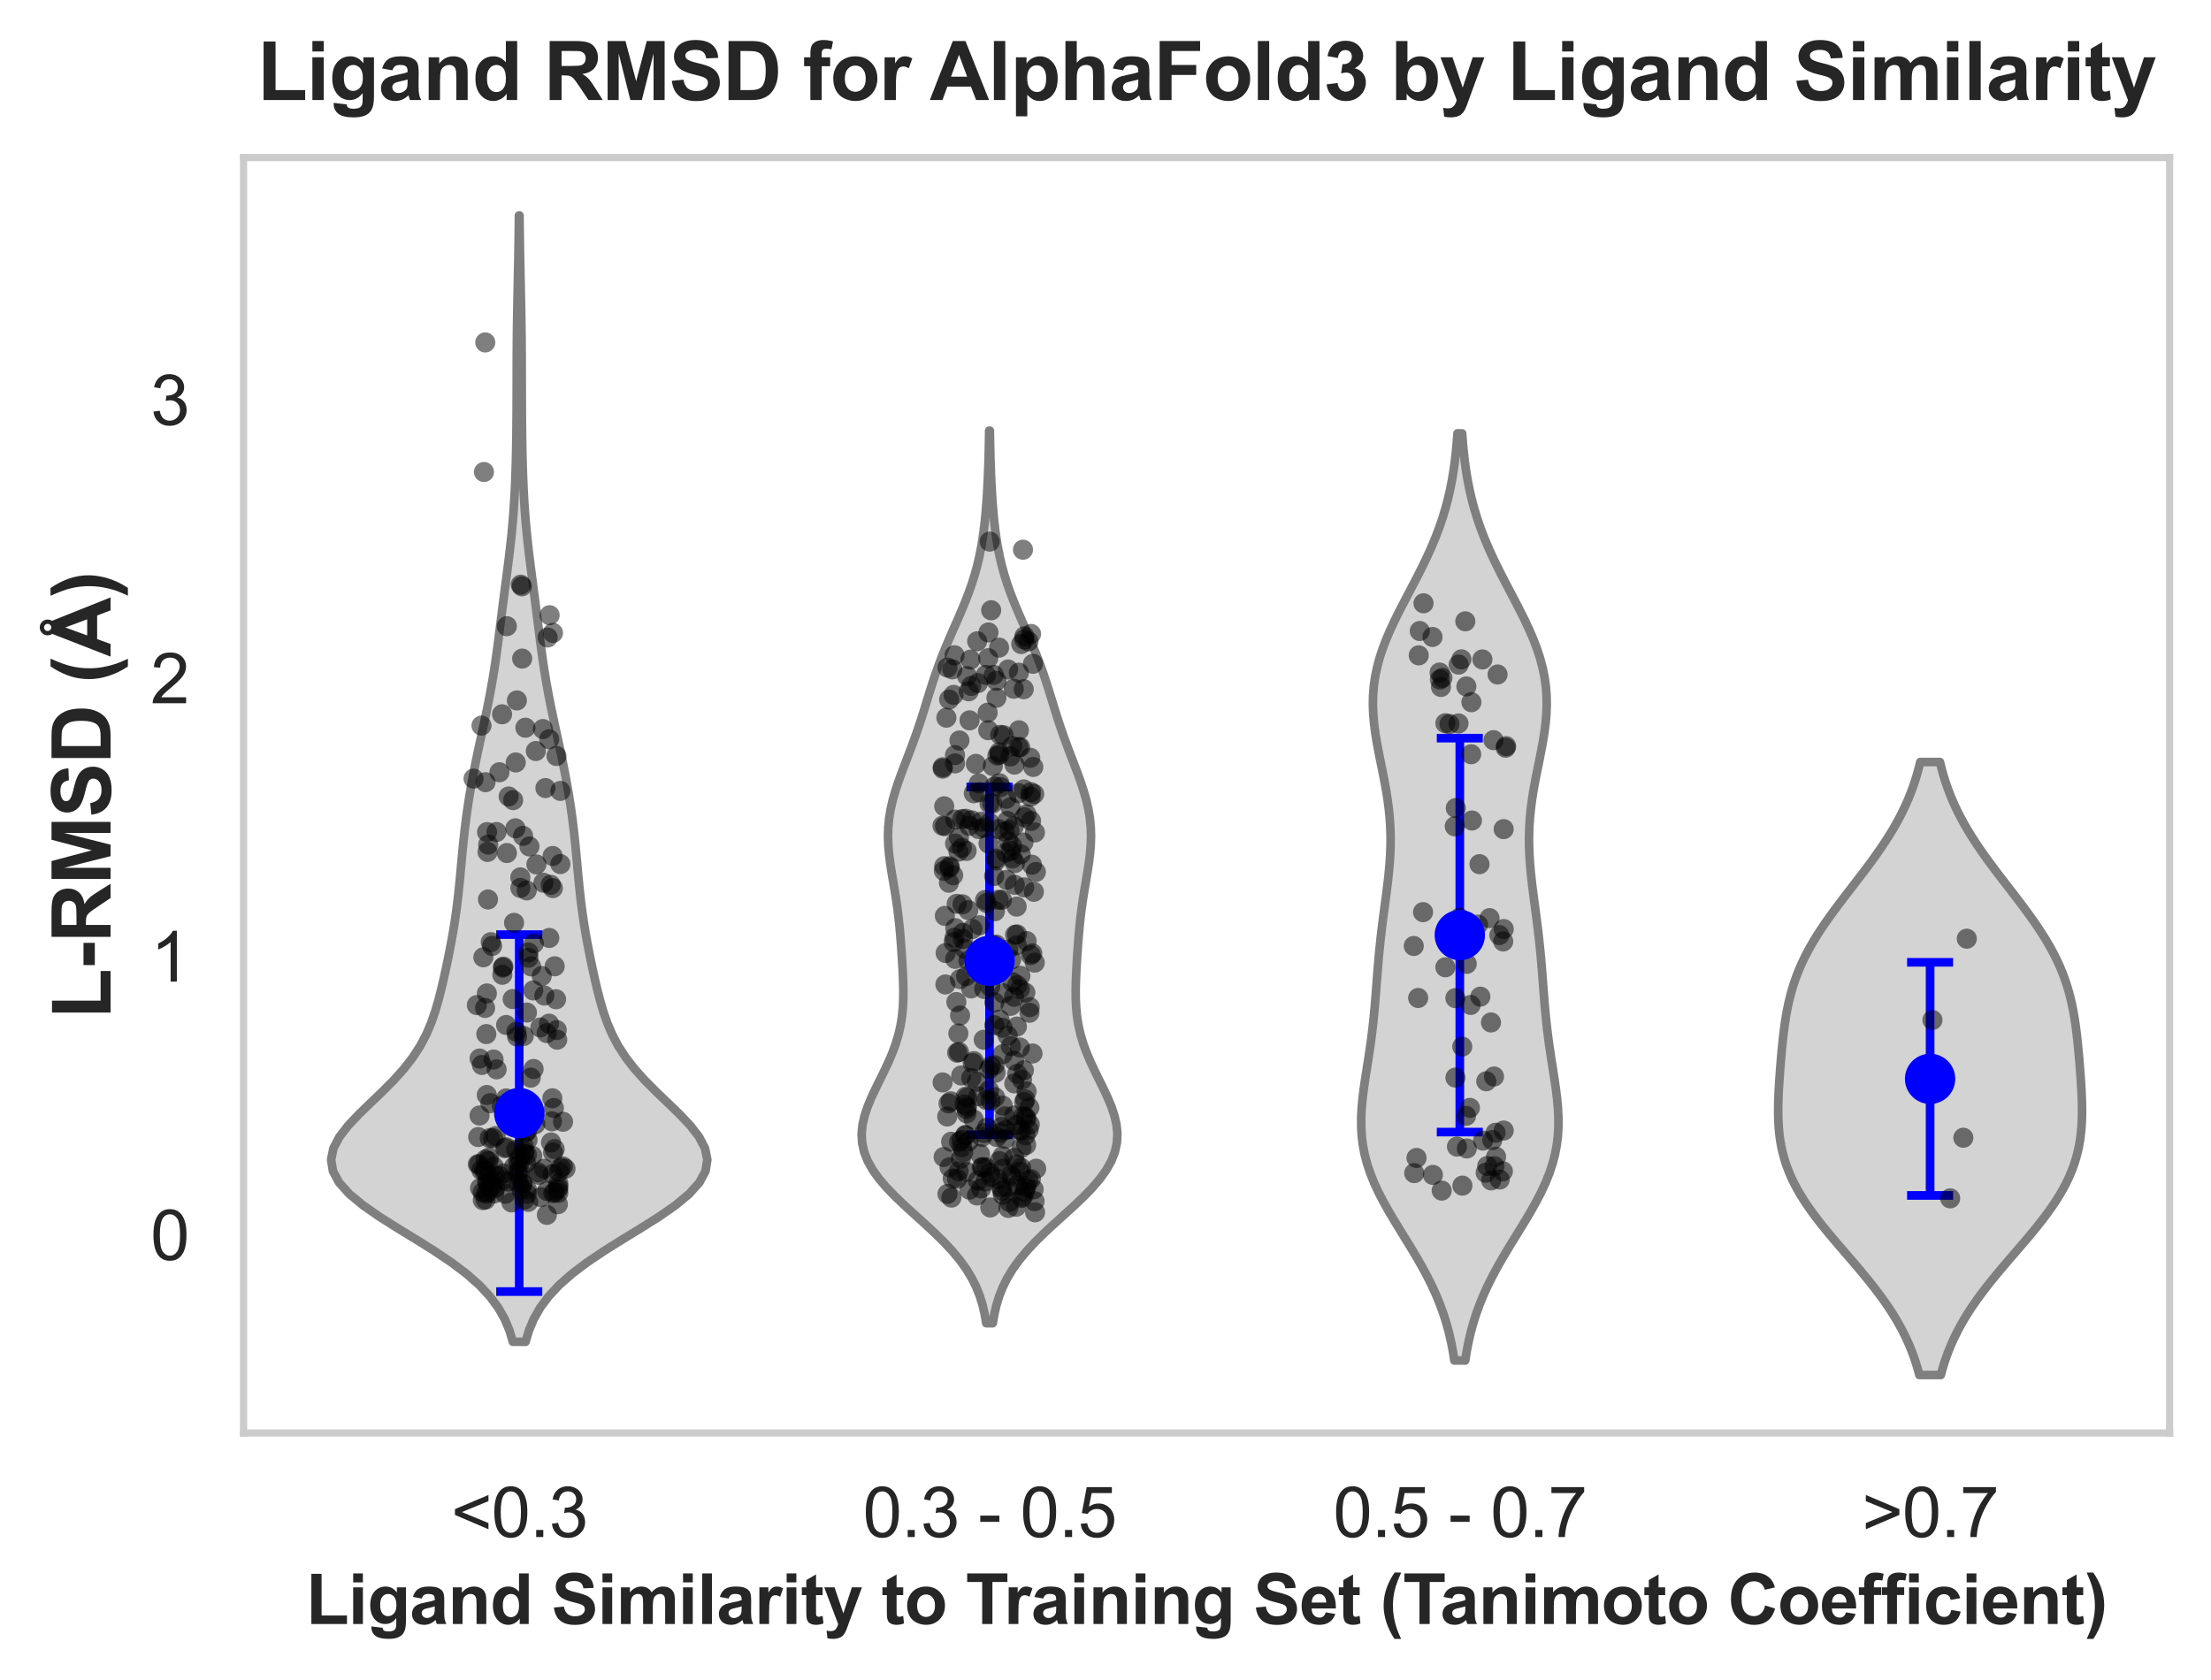 <?xml version="1.0" encoding="utf-8" standalone="no"?>
<!DOCTYPE svg PUBLIC "-//W3C//DTD SVG 1.1//EN"
  "http://www.w3.org/Graphics/SVG/1.1/DTD/svg11.dtd">
<svg xmlns:xlink="http://www.w3.org/1999/xlink" width="384.338pt" height="292.087pt" viewBox="0 0 384.338 292.087" xmlns="http://www.w3.org/2000/svg" version="1.1">
 <defs>
  <style type="text/css">*{stroke-linejoin: round; stroke-linecap: butt}</style>
 </defs>
 <g id="figure_1">
  <g id="patch_1">
   <path d="M 0 292.087 
L 384.338 292.087 
L 384.338 0 
L 0 0 
z
" style="fill: #ffffff"/>
  </g>
  <g id="axes_1">
   <g id="patch_2">
    <path d="M 42.338 249.152 
L 377.138 249.152 
L 377.138 27.392 
L 42.338 27.392 
z
" style="fill: #ffffff"/>
   </g>
   <g id="matplotlib.axis_1">
    <g id="xtick_1">
     <g id="text_1">
      <!-- &lt;0.3 -->
      <g style="fill: #262626" transform="translate(78.412 267.241) scale(0.12 -0.12)">
       <defs>
        <path id="ArialMT-3c" d="M 350 2003 
L 350 2528 
L 3384 3809 
L 3384 3250 
L 978 2263 
L 3384 1266 
L 3384 706 
L 350 2003 
z
" transform="scale(0.016)"/>
        <path id="ArialMT-30" d="M 266 2259 
Q 266 3072 433 3567 
Q 600 4063 929 4331 
Q 1259 4600 1759 4600 
Q 2128 4600 2406 4451 
Q 2684 4303 2865 4023 
Q 3047 3744 3150 3342 
Q 3253 2941 3253 2259 
Q 3253 1453 3087 958 
Q 2922 463 2592 192 
Q 2263 -78 1759 -78 
Q 1097 -78 719 397 
Q 266 969 266 2259 
z
M 844 2259 
Q 844 1131 1108 757 
Q 1372 384 1759 384 
Q 2147 384 2411 759 
Q 2675 1134 2675 2259 
Q 2675 3391 2411 3762 
Q 2147 4134 1753 4134 
Q 1366 4134 1134 3806 
Q 844 3388 844 2259 
z
" transform="scale(0.016)"/>
        <path id="ArialMT-2e" d="M 581 0 
L 581 641 
L 1222 641 
L 1222 0 
L 581 0 
z
" transform="scale(0.016)"/>
        <path id="ArialMT-33" d="M 269 1209 
L 831 1284 
Q 928 806 1161 595 
Q 1394 384 1728 384 
Q 2125 384 2398 659 
Q 2672 934 2672 1341 
Q 2672 1728 2419 1979 
Q 2166 2231 1775 2231 
Q 1616 2231 1378 2169 
L 1441 2663 
Q 1497 2656 1531 2656 
Q 1891 2656 2178 2843 
Q 2466 3031 2466 3422 
Q 2466 3731 2256 3934 
Q 2047 4138 1716 4138 
Q 1388 4138 1169 3931 
Q 950 3725 888 3313 
L 325 3413 
Q 428 3978 793 4289 
Q 1159 4600 1703 4600 
Q 2078 4600 2393 4439 
Q 2709 4278 2876 4000 
Q 3044 3722 3044 3409 
Q 3044 3113 2884 2869 
Q 2725 2625 2413 2481 
Q 2819 2388 3044 2092 
Q 3269 1797 3269 1353 
Q 3269 753 2831 336 
Q 2394 -81 1725 -81 
Q 1122 -81 723 278 
Q 325 638 269 1209 
z
" transform="scale(0.016)"/>
       </defs>
       <use xlink:href="#ArialMT-3c"/>
       <use xlink:href="#ArialMT-30" x="58.398"/>
       <use xlink:href="#ArialMT-2e" x="114.014"/>
       <use xlink:href="#ArialMT-33" x="141.797"/>
      </g>
     </g>
    </g>
    <g id="xtick_2">
     <g id="text_2">
      <!-- 0.3 - 0.5 -->
      <g style="fill: #262626" transform="translate(149.996 267.241) scale(0.12 -0.12)">
       <defs>
        <path id="ArialMT-20" transform="scale(0.016)"/>
        <path id="ArialMT-2d" d="M 203 1375 
L 203 1941 
L 1931 1941 
L 1931 1375 
L 203 1375 
z
" transform="scale(0.016)"/>
        <path id="ArialMT-35" d="M 266 1200 
L 856 1250 
Q 922 819 1161 601 
Q 1400 384 1738 384 
Q 2144 384 2425 690 
Q 2706 997 2706 1503 
Q 2706 1984 2436 2262 
Q 2166 2541 1728 2541 
Q 1456 2541 1237 2417 
Q 1019 2294 894 2097 
L 366 2166 
L 809 4519 
L 3088 4519 
L 3088 3981 
L 1259 3981 
L 1013 2750 
Q 1425 3038 1878 3038 
Q 2478 3038 2890 2622 
Q 3303 2206 3303 1553 
Q 3303 931 2941 478 
Q 2500 -78 1738 -78 
Q 1113 -78 717 272 
Q 322 622 266 1200 
z
" transform="scale(0.016)"/>
       </defs>
       <use xlink:href="#ArialMT-30"/>
       <use xlink:href="#ArialMT-2e" x="55.615"/>
       <use xlink:href="#ArialMT-33" x="83.398"/>
       <use xlink:href="#ArialMT-20" x="139.014"/>
       <use xlink:href="#ArialMT-2d" x="166.797"/>
       <use xlink:href="#ArialMT-20" x="200.098"/>
       <use xlink:href="#ArialMT-30" x="227.881"/>
       <use xlink:href="#ArialMT-2e" x="283.496"/>
       <use xlink:href="#ArialMT-35" x="311.279"/>
      </g>
     </g>
    </g>
    <g id="xtick_3">
     <g id="text_3">
      <!-- 0.5 - 0.7 -->
      <g style="fill: #262626" transform="translate(231.747 267.241) scale(0.12 -0.12)">
       <defs>
        <path id="ArialMT-37" d="M 303 3981 
L 303 4522 
L 3269 4522 
L 3269 4084 
Q 2831 3619 2401 2847 
Q 1972 2075 1738 1259 
Q 1569 684 1522 0 
L 944 0 
Q 953 541 1156 1306 
Q 1359 2072 1739 2783 
Q 2119 3494 2547 3981 
L 303 3981 
z
" transform="scale(0.016)"/>
       </defs>
       <use xlink:href="#ArialMT-30"/>
       <use xlink:href="#ArialMT-2e" x="55.615"/>
       <use xlink:href="#ArialMT-35" x="83.398"/>
       <use xlink:href="#ArialMT-20" x="139.014"/>
       <use xlink:href="#ArialMT-2d" x="166.797"/>
       <use xlink:href="#ArialMT-20" x="200.098"/>
       <use xlink:href="#ArialMT-30" x="227.881"/>
       <use xlink:href="#ArialMT-2e" x="283.496"/>
       <use xlink:href="#ArialMT-37" x="311.279"/>
      </g>
     </g>
    </g>
    <g id="xtick_4">
     <g id="text_4">
      <!-- &gt;0.7 -->
      <g style="fill: #262626" transform="translate(323.665 267.241) scale(0.12 -0.12)">
       <defs>
        <path id="ArialMT-3e" d="M 3384 2003 
L 350 706 
L 350 1266 
L 2753 2263 
L 350 3250 
L 350 3809 
L 3384 2528 
L 3384 2003 
z
" transform="scale(0.016)"/>
       </defs>
       <use xlink:href="#ArialMT-3e"/>
       <use xlink:href="#ArialMT-30" x="58.398"/>
       <use xlink:href="#ArialMT-2e" x="114.014"/>
       <use xlink:href="#ArialMT-37" x="141.797"/>
      </g>
     </g>
    </g>
    <g id="text_5">
     <!-- Ligand Similarity to Training Set (Tanimoto Coefficient) -->
     <g style="fill: #262626" transform="translate(53.182 282.362) scale(0.12 -0.12)">
      <defs>
       <path id="Arial-BoldMT-4c" d="M 491 0 
L 491 4544 
L 1416 4544 
L 1416 772 
L 3716 772 
L 3716 0 
L 491 0 
z
" transform="scale(0.016)"/>
       <path id="Arial-BoldMT-69" d="M 459 3769 
L 459 4581 
L 1338 4581 
L 1338 3769 
L 459 3769 
z
M 459 0 
L 459 3319 
L 1338 3319 
L 1338 0 
L 459 0 
z
" transform="scale(0.016)"/>
       <path id="Arial-BoldMT-67" d="M 378 -219 
L 1381 -341 
Q 1406 -516 1497 -581 
Q 1622 -675 1891 -675 
Q 2234 -675 2406 -572 
Q 2522 -503 2581 -350 
Q 2622 -241 2622 53 
L 2622 538 
Q 2228 0 1628 0 
Q 959 0 569 566 
Q 263 1013 263 1678 
Q 263 2513 664 2953 
Q 1066 3394 1663 3394 
Q 2278 3394 2678 2853 
L 2678 3319 
L 3500 3319 
L 3500 341 
Q 3500 -247 3403 -537 
Q 3306 -828 3131 -993 
Q 2956 -1159 2664 -1253 
Q 2372 -1347 1925 -1347 
Q 1081 -1347 728 -1058 
Q 375 -769 375 -325 
Q 375 -281 378 -219 
z
M 1163 1728 
Q 1163 1200 1367 954 
Q 1572 709 1872 709 
Q 2194 709 2416 961 
Q 2638 1213 2638 1706 
Q 2638 2222 2425 2472 
Q 2213 2722 1888 2722 
Q 1572 2722 1367 2476 
Q 1163 2231 1163 1728 
z
" transform="scale(0.016)"/>
       <path id="Arial-BoldMT-61" d="M 1116 2306 
L 319 2450 
Q 453 2931 781 3162 
Q 1109 3394 1756 3394 
Q 2344 3394 2631 3255 
Q 2919 3116 3036 2902 
Q 3153 2688 3153 2116 
L 3144 1091 
Q 3144 653 3186 445 
Q 3228 238 3344 0 
L 2475 0 
Q 2441 88 2391 259 
Q 2369 338 2359 363 
Q 2134 144 1878 34 
Q 1622 -75 1331 -75 
Q 819 -75 523 203 
Q 228 481 228 906 
Q 228 1188 362 1408 
Q 497 1628 739 1745 
Q 981 1863 1438 1950 
Q 2053 2066 2291 2166 
L 2291 2253 
Q 2291 2506 2166 2614 
Q 2041 2722 1694 2722 
Q 1459 2722 1328 2630 
Q 1197 2538 1116 2306 
z
M 2291 1594 
Q 2122 1538 1756 1459 
Q 1391 1381 1278 1306 
Q 1106 1184 1106 997 
Q 1106 813 1243 678 
Q 1381 544 1594 544 
Q 1831 544 2047 700 
Q 2206 819 2256 991 
Q 2291 1103 2291 1419 
L 2291 1594 
z
" transform="scale(0.016)"/>
       <path id="Arial-BoldMT-6e" d="M 3478 0 
L 2600 0 
L 2600 1694 
Q 2600 2231 2544 2389 
Q 2488 2547 2361 2634 
Q 2234 2722 2056 2722 
Q 1828 2722 1647 2597 
Q 1466 2472 1398 2265 
Q 1331 2059 1331 1503 
L 1331 0 
L 453 0 
L 453 3319 
L 1269 3319 
L 1269 2831 
Q 1703 3394 2363 3394 
Q 2653 3394 2893 3289 
Q 3134 3184 3257 3021 
Q 3381 2859 3429 2653 
Q 3478 2447 3478 2063 
L 3478 0 
z
" transform="scale(0.016)"/>
       <path id="Arial-BoldMT-64" d="M 3503 0 
L 2688 0 
L 2688 488 
Q 2484 203 2207 64 
Q 1931 -75 1650 -75 
Q 1078 -75 670 386 
Q 263 847 263 1672 
Q 263 2516 659 2955 
Q 1056 3394 1663 3394 
Q 2219 3394 2625 2931 
L 2625 4581 
L 3503 4581 
L 3503 0 
z
M 1159 1731 
Q 1159 1200 1306 963 
Q 1519 619 1900 619 
Q 2203 619 2415 876 
Q 2628 1134 2628 1647 
Q 2628 2219 2422 2470 
Q 2216 2722 1894 2722 
Q 1581 2722 1370 2473 
Q 1159 2225 1159 1731 
z
" transform="scale(0.016)"/>
       <path id="Arial-BoldMT-20" transform="scale(0.016)"/>
       <path id="Arial-BoldMT-53" d="M 231 1491 
L 1131 1578 
Q 1213 1125 1461 912 
Q 1709 700 2131 700 
Q 2578 700 2804 889 
Q 3031 1078 3031 1331 
Q 3031 1494 2936 1608 
Q 2841 1722 2603 1806 
Q 2441 1863 1863 2006 
Q 1119 2191 819 2459 
Q 397 2838 397 3381 
Q 397 3731 595 4036 
Q 794 4341 1167 4500 
Q 1541 4659 2069 4659 
Q 2931 4659 3367 4281 
Q 3803 3903 3825 3272 
L 2900 3231 
Q 2841 3584 2645 3739 
Q 2450 3894 2059 3894 
Q 1656 3894 1428 3728 
Q 1281 3622 1281 3444 
Q 1281 3281 1419 3166 
Q 1594 3019 2269 2859 
Q 2944 2700 3267 2529 
Q 3591 2359 3773 2064 
Q 3956 1769 3956 1334 
Q 3956 941 3737 597 
Q 3519 253 3119 86 
Q 2719 -81 2122 -81 
Q 1253 -81 787 320 
Q 322 722 231 1491 
z
" transform="scale(0.016)"/>
       <path id="Arial-BoldMT-6d" d="M 394 3319 
L 1203 3319 
L 1203 2866 
Q 1638 3394 2238 3394 
Q 2556 3394 2790 3262 
Q 3025 3131 3175 2866 
Q 3394 3131 3647 3262 
Q 3900 3394 4188 3394 
Q 4553 3394 4806 3245 
Q 5059 3097 5184 2809 
Q 5275 2597 5275 2122 
L 5275 0 
L 4397 0 
L 4397 1897 
Q 4397 2391 4306 2534 
Q 4184 2722 3931 2722 
Q 3747 2722 3584 2609 
Q 3422 2497 3350 2280 
Q 3278 2063 3278 1594 
L 3278 0 
L 2400 0 
L 2400 1819 
Q 2400 2303 2353 2443 
Q 2306 2584 2207 2653 
Q 2109 2722 1941 2722 
Q 1738 2722 1575 2612 
Q 1413 2503 1342 2297 
Q 1272 2091 1272 1613 
L 1272 0 
L 394 0 
L 394 3319 
z
" transform="scale(0.016)"/>
       <path id="Arial-BoldMT-6c" d="M 459 0 
L 459 4581 
L 1338 4581 
L 1338 0 
L 459 0 
z
" transform="scale(0.016)"/>
       <path id="Arial-BoldMT-72" d="M 1300 0 
L 422 0 
L 422 3319 
L 1238 3319 
L 1238 2847 
Q 1447 3181 1614 3287 
Q 1781 3394 1994 3394 
Q 2294 3394 2572 3228 
L 2300 2463 
Q 2078 2606 1888 2606 
Q 1703 2606 1575 2504 
Q 1447 2403 1373 2137 
Q 1300 1872 1300 1025 
L 1300 0 
z
" transform="scale(0.016)"/>
       <path id="Arial-BoldMT-74" d="M 1981 3319 
L 1981 2619 
L 1381 2619 
L 1381 1281 
Q 1381 875 1398 808 
Q 1416 741 1477 697 
Q 1538 653 1625 653 
Q 1747 653 1978 738 
L 2053 56 
Q 1747 -75 1359 -75 
Q 1122 -75 931 4 
Q 741 84 652 211 
Q 563 338 528 553 
Q 500 706 500 1172 
L 500 2619 
L 97 2619 
L 97 3319 
L 500 3319 
L 500 3978 
L 1381 4491 
L 1381 3319 
L 1981 3319 
z
" transform="scale(0.016)"/>
       <path id="Arial-BoldMT-79" d="M 44 3319 
L 978 3319 
L 1772 963 
L 2547 3319 
L 3456 3319 
L 2284 125 
L 2075 -453 
Q 1959 -744 1854 -897 
Q 1750 -1050 1614 -1145 
Q 1478 -1241 1279 -1294 
Q 1081 -1347 831 -1347 
Q 578 -1347 334 -1294 
L 256 -606 
Q 463 -647 628 -647 
Q 934 -647 1081 -467 
Q 1228 -288 1306 -9 
L 44 3319 
z
" transform="scale(0.016)"/>
       <path id="Arial-BoldMT-6f" d="M 256 1706 
Q 256 2144 472 2553 
Q 688 2963 1083 3178 
Q 1478 3394 1966 3394 
Q 2719 3394 3200 2905 
Q 3681 2416 3681 1669 
Q 3681 916 3195 420 
Q 2709 -75 1972 -75 
Q 1516 -75 1102 131 
Q 688 338 472 736 
Q 256 1134 256 1706 
z
M 1156 1659 
Q 1156 1166 1390 903 
Q 1625 641 1969 641 
Q 2313 641 2545 903 
Q 2778 1166 2778 1666 
Q 2778 2153 2545 2415 
Q 2313 2678 1969 2678 
Q 1625 2678 1390 2415 
Q 1156 2153 1156 1659 
z
" transform="scale(0.016)"/>
       <path id="Arial-BoldMT-54" d="M 1497 0 
L 1497 3806 
L 138 3806 
L 138 4581 
L 3778 4581 
L 3778 3806 
L 2422 3806 
L 2422 0 
L 1497 0 
z
" transform="scale(0.016)"/>
       <path id="Arial-BoldMT-65" d="M 2381 1056 
L 3256 909 
Q 3088 428 2723 176 
Q 2359 -75 1813 -75 
Q 947 -75 531 491 
Q 203 944 203 1634 
Q 203 2459 634 2926 
Q 1066 3394 1725 3394 
Q 2466 3394 2894 2905 
Q 3322 2416 3303 1406 
L 1103 1406 
Q 1113 1016 1316 798 
Q 1519 581 1822 581 
Q 2028 581 2168 693 
Q 2309 806 2381 1056 
z
M 2431 1944 
Q 2422 2325 2234 2523 
Q 2047 2722 1778 2722 
Q 1491 2722 1303 2513 
Q 1116 2303 1119 1944 
L 2431 1944 
z
" transform="scale(0.016)"/>
       <path id="Arial-BoldMT-28" d="M 1916 -1347 
L 1313 -1347 
Q 834 -625 584 153 
Q 334 931 334 1659 
Q 334 2563 644 3369 
Q 913 4069 1325 4659 
L 1925 4659 
Q 1497 3713 1336 3048 
Q 1175 2384 1175 1641 
Q 1175 1128 1270 590 
Q 1366 53 1531 -431 
Q 1641 -750 1916 -1347 
z
" transform="scale(0.016)"/>
       <path id="Arial-BoldMT-43" d="M 3397 1684 
L 4294 1400 
Q 4088 650 3608 286 
Q 3128 -78 2391 -78 
Q 1478 -78 890 545 
Q 303 1169 303 2250 
Q 303 3394 893 4026 
Q 1484 4659 2447 4659 
Q 3288 4659 3813 4163 
Q 4125 3869 4281 3319 
L 3366 3100 
Q 3284 3456 3026 3662 
Q 2769 3869 2400 3869 
Q 1891 3869 1573 3503 
Q 1256 3138 1256 2319 
Q 1256 1450 1568 1081 
Q 1881 713 2381 713 
Q 2750 713 3015 947 
Q 3281 1181 3397 1684 
z
" transform="scale(0.016)"/>
       <path id="Arial-BoldMT-66" d="M 75 3319 
L 563 3319 
L 563 3569 
Q 563 3988 652 4194 
Q 741 4400 980 4529 
Q 1219 4659 1584 4659 
Q 1959 4659 2319 4547 
L 2200 3934 
Q 1991 3984 1797 3984 
Q 1606 3984 1523 3895 
Q 1441 3806 1441 3553 
L 1441 3319 
L 2097 3319 
L 2097 2628 
L 1441 2628 
L 1441 0 
L 563 0 
L 563 2628 
L 75 2628 
L 75 3319 
z
" transform="scale(0.016)"/>
       <path id="Arial-BoldMT-63" d="M 3353 2338 
L 2488 2181 
Q 2444 2441 2289 2572 
Q 2134 2703 1888 2703 
Q 1559 2703 1364 2476 
Q 1169 2250 1169 1719 
Q 1169 1128 1367 884 
Q 1566 641 1900 641 
Q 2150 641 2309 783 
Q 2469 925 2534 1272 
L 3397 1125 
Q 3263 531 2881 228 
Q 2500 -75 1859 -75 
Q 1131 -75 698 384 
Q 266 844 266 1656 
Q 266 2478 700 2936 
Q 1134 3394 1875 3394 
Q 2481 3394 2839 3133 
Q 3197 2872 3353 2338 
z
" transform="scale(0.016)"/>
       <path id="Arial-BoldMT-29" d="M 216 -1347 
Q 475 -791 581 -494 
Q 688 -197 778 190 
Q 869 578 912 926 
Q 956 1275 956 1641 
Q 956 2384 797 3048 
Q 638 3713 209 4659 
L 806 4659 
Q 1278 3988 1539 3234 
Q 1800 2481 1800 1706 
Q 1800 1053 1594 306 
Q 1359 -531 822 -1347 
L 216 -1347 
z
" transform="scale(0.016)"/>
      </defs>
      <use xlink:href="#Arial-BoldMT-4c"/>
      <use xlink:href="#Arial-BoldMT-69" x="61.084"/>
      <use xlink:href="#Arial-BoldMT-67" x="88.867"/>
      <use xlink:href="#Arial-BoldMT-61" x="149.951"/>
      <use xlink:href="#Arial-BoldMT-6e" x="205.566"/>
      <use xlink:href="#Arial-BoldMT-64" x="266.65"/>
      <use xlink:href="#Arial-BoldMT-20" x="327.734"/>
      <use xlink:href="#Arial-BoldMT-53" x="355.518"/>
      <use xlink:href="#Arial-BoldMT-69" x="422.217"/>
      <use xlink:href="#Arial-BoldMT-6d" x="450"/>
      <use xlink:href="#Arial-BoldMT-69" x="538.916"/>
      <use xlink:href="#Arial-BoldMT-6c" x="566.699"/>
      <use xlink:href="#Arial-BoldMT-61" x="594.482"/>
      <use xlink:href="#Arial-BoldMT-72" x="650.098"/>
      <use xlink:href="#Arial-BoldMT-69" x="689.014"/>
      <use xlink:href="#Arial-BoldMT-74" x="716.797"/>
      <use xlink:href="#Arial-BoldMT-79" x="750.098"/>
      <use xlink:href="#Arial-BoldMT-20" x="805.713"/>
      <use xlink:href="#Arial-BoldMT-74" x="833.496"/>
      <use xlink:href="#Arial-BoldMT-6f" x="866.797"/>
      <use xlink:href="#Arial-BoldMT-20" x="927.881"/>
      <use xlink:href="#Arial-BoldMT-54" x="955.664"/>
      <use xlink:href="#Arial-BoldMT-72" x="1011.248"/>
      <use xlink:href="#Arial-BoldMT-61" x="1050.164"/>
      <use xlink:href="#Arial-BoldMT-69" x="1105.779"/>
      <use xlink:href="#Arial-BoldMT-6e" x="1133.562"/>
      <use xlink:href="#Arial-BoldMT-69" x="1194.646"/>
      <use xlink:href="#Arial-BoldMT-6e" x="1222.43"/>
      <use xlink:href="#Arial-BoldMT-67" x="1283.514"/>
      <use xlink:href="#Arial-BoldMT-20" x="1344.598"/>
      <use xlink:href="#Arial-BoldMT-53" x="1372.381"/>
      <use xlink:href="#Arial-BoldMT-65" x="1439.08"/>
      <use xlink:href="#Arial-BoldMT-74" x="1494.695"/>
      <use xlink:href="#Arial-BoldMT-20" x="1527.996"/>
      <use xlink:href="#Arial-BoldMT-28" x="1555.779"/>
      <use xlink:href="#Arial-BoldMT-54" x="1589.08"/>
      <use xlink:href="#Arial-BoldMT-61" x="1642.789"/>
      <use xlink:href="#Arial-BoldMT-6e" x="1698.404"/>
      <use xlink:href="#Arial-BoldMT-69" x="1759.488"/>
      <use xlink:href="#Arial-BoldMT-6d" x="1787.271"/>
      <use xlink:href="#Arial-BoldMT-6f" x="1876.188"/>
      <use xlink:href="#Arial-BoldMT-74" x="1937.271"/>
      <use xlink:href="#Arial-BoldMT-6f" x="1970.572"/>
      <use xlink:href="#Arial-BoldMT-20" x="2031.656"/>
      <use xlink:href="#Arial-BoldMT-43" x="2059.439"/>
      <use xlink:href="#Arial-BoldMT-6f" x="2131.656"/>
      <use xlink:href="#Arial-BoldMT-65" x="2192.74"/>
      <use xlink:href="#Arial-BoldMT-66" x="2248.355"/>
      <use xlink:href="#Arial-BoldMT-66" x="2281.656"/>
      <use xlink:href="#Arial-BoldMT-69" x="2314.957"/>
      <use xlink:href="#Arial-BoldMT-63" x="2342.74"/>
      <use xlink:href="#Arial-BoldMT-69" x="2398.355"/>
      <use xlink:href="#Arial-BoldMT-65" x="2426.139"/>
      <use xlink:href="#Arial-BoldMT-6e" x="2481.754"/>
      <use xlink:href="#Arial-BoldMT-74" x="2542.838"/>
      <use xlink:href="#Arial-BoldMT-29" x="2576.139"/>
     </g>
    </g>
   </g>
   <g id="matplotlib.axis_2">
    <g id="ytick_1">
     <g id="text_6">
      <!-- 0 -->
      <g style="fill: #262626" transform="translate(26.165 219.061) scale(0.12 -0.12)">
       <use xlink:href="#ArialMT-30"/>
      </g>
     </g>
    </g>
    <g id="ytick_2">
     <g id="text_7">
      <!-- 1 -->
      <g style="fill: #262626" transform="translate(26.165 170.668) scale(0.12 -0.12)">
       <defs>
        <path id="ArialMT-31" d="M 2384 0 
L 1822 0 
L 1822 3584 
Q 1619 3391 1289 3197 
Q 959 3003 697 2906 
L 697 3450 
Q 1169 3672 1522 3987 
Q 1875 4303 2022 4600 
L 2384 4600 
L 2384 0 
z
" transform="scale(0.016)"/>
       </defs>
       <use xlink:href="#ArialMT-31"/>
      </g>
     </g>
    </g>
    <g id="ytick_3">
     <g id="text_8">
      <!-- 2 -->
      <g style="fill: #262626" transform="translate(26.165 122.275) scale(0.12 -0.12)">
       <defs>
        <path id="ArialMT-32" d="M 3222 541 
L 3222 0 
L 194 0 
Q 188 203 259 391 
Q 375 700 629 1000 
Q 884 1300 1366 1694 
Q 2113 2306 2375 2664 
Q 2638 3022 2638 3341 
Q 2638 3675 2398 3904 
Q 2159 4134 1775 4134 
Q 1369 4134 1125 3890 
Q 881 3647 878 3216 
L 300 3275 
Q 359 3922 746 4261 
Q 1134 4600 1788 4600 
Q 2447 4600 2831 4234 
Q 3216 3869 3216 3328 
Q 3216 3053 3103 2787 
Q 2991 2522 2730 2228 
Q 2469 1934 1863 1422 
Q 1356 997 1212 845 
Q 1069 694 975 541 
L 3222 541 
z
" transform="scale(0.016)"/>
       </defs>
       <use xlink:href="#ArialMT-32"/>
      </g>
     </g>
    </g>
    <g id="ytick_4">
     <g id="text_9">
      <!-- 3 -->
      <g style="fill: #262626" transform="translate(26.165 73.881) scale(0.12 -0.12)">
       <use xlink:href="#ArialMT-33"/>
      </g>
     </g>
    </g>
    <g id="text_10">
     <!-- L-RMSD (Å) -->
     <g style="fill: #262626" transform="translate(19.218 177.15) rotate(-90) scale(0.14 -0.14)">
      <defs>
       <path id="Arial-BoldMT-2d" d="M 359 1222 
L 359 2100 
L 2084 2100 
L 2084 1222 
L 359 1222 
z
" transform="scale(0.016)"/>
       <path id="Arial-BoldMT-52" d="M 469 0 
L 469 4581 
L 2416 4581 
Q 3150 4581 3483 4457 
Q 3816 4334 4016 4018 
Q 4216 3703 4216 3297 
Q 4216 2781 3912 2445 
Q 3609 2109 3006 2022 
Q 3306 1847 3501 1637 
Q 3697 1428 4028 894 
L 4588 0 
L 3481 0 
L 2813 997 
Q 2456 1531 2325 1670 
Q 2194 1809 2047 1861 
Q 1900 1913 1581 1913 
L 1394 1913 
L 1394 0 
L 469 0 
z
M 1394 2644 
L 2078 2644 
Q 2744 2644 2909 2700 
Q 3075 2756 3169 2893 
Q 3263 3031 3263 3238 
Q 3263 3469 3139 3611 
Q 3016 3753 2791 3791 
Q 2678 3806 2116 3806 
L 1394 3806 
L 1394 2644 
z
" transform="scale(0.016)"/>
       <path id="Arial-BoldMT-4d" d="M 453 0 
L 453 4581 
L 1838 4581 
L 2669 1456 
L 3491 4581 
L 4878 4581 
L 4878 0 
L 4019 0 
L 4019 3606 
L 3109 0 
L 2219 0 
L 1313 3606 
L 1313 0 
L 453 0 
z
" transform="scale(0.016)"/>
       <path id="Arial-BoldMT-44" d="M 463 4581 
L 2153 4581 
Q 2725 4581 3025 4494 
Q 3428 4375 3715 4072 
Q 4003 3769 4153 3330 
Q 4303 2891 4303 2247 
Q 4303 1681 4163 1272 
Q 3991 772 3672 463 
Q 3431 228 3022 97 
Q 2716 0 2203 0 
L 463 0 
L 463 4581 
z
M 1388 3806 
L 1388 772 
L 2078 772 
Q 2466 772 2638 816 
Q 2863 872 3011 1006 
Q 3159 1141 3253 1448 
Q 3347 1756 3347 2288 
Q 3347 2819 3253 3103 
Q 3159 3388 2990 3547 
Q 2822 3706 2563 3763 
Q 2369 3806 1803 3806 
L 1388 3806 
z
" transform="scale(0.016)"/>
       <path id="Arial-BoldMT-c5" d="M 4597 0 
L 3591 0 
L 3191 1041 
L 1359 1041 
L 981 0 
L 0 0 
L 1784 4581 
L 2763 4581 
L 4597 0 
z
M 2894 1813 
L 2263 3513 
L 1644 1813 
L 2894 1813 
z
M 2878 4882 
Q 2878 4629 2698 4449 
Q 2519 4269 2266 4269 
Q 2013 4269 1833 4449 
Q 1653 4629 1653 4882 
Q 1653 5135 1833 5314 
Q 2013 5494 2266 5494 
Q 2519 5494 2698 5316 
Q 2878 5138 2878 4882 
z
M 2544 4882 
Q 2544 4997 2462 5078 
Q 2381 5160 2266 5160 
Q 2150 5160 2069 5078 
Q 1988 4997 1988 4882 
Q 1988 4766 2069 4685 
Q 2150 4604 2266 4604 
Q 2381 4604 2462 4685 
Q 2544 4766 2544 4882 
z
" transform="scale(0.016)"/>
      </defs>
      <use xlink:href="#Arial-BoldMT-4c"/>
      <use xlink:href="#Arial-BoldMT-2d" x="61.084"/>
      <use xlink:href="#Arial-BoldMT-52" x="94.385"/>
      <use xlink:href="#Arial-BoldMT-4d" x="166.602"/>
      <use xlink:href="#Arial-BoldMT-53" x="249.902"/>
      <use xlink:href="#Arial-BoldMT-44" x="316.602"/>
      <use xlink:href="#Arial-BoldMT-20" x="388.818"/>
      <use xlink:href="#Arial-BoldMT-28" x="416.602"/>
      <use xlink:href="#Arial-BoldMT-c5" x="449.902"/>
      <use xlink:href="#Arial-BoldMT-29" x="522.119"/>
     </g>
    </g>
   </g>
   <g id="PolyCollection_1">
    <defs>
     <path id="m8db56db8cf" d="M 91.364 -58.797 
L 89.149 -58.797 
L 88.558 -60.775 
L 87.729 -62.753 
L 86.605 -64.731 
L 85.135 -66.709 
L 83.282 -68.687 
L 81.031 -70.665 
L 78.402 -72.643 
L 75.456 -74.621 
L 72.296 -76.599 
L 69.065 -78.577 
L 65.936 -80.555 
L 63.092 -82.533 
L 60.711 -84.511 
L 58.939 -86.489 
L 57.875 -88.467 
L 57.556 -90.445 
L 57.955 -92.423 
L 58.985 -94.401 
L 60.515 -96.379 
L 62.384 -98.357 
L 64.428 -100.335 
L 66.493 -102.313 
L 68.455 -104.29 
L 70.226 -106.268 
L 71.759 -108.246 
L 73.04 -110.224 
L 74.086 -112.202 
L 74.932 -114.18 
L 75.622 -116.158 
L 76.202 -118.136 
L 76.709 -120.114 
L 77.17 -122.092 
L 77.602 -124.07 
L 78.011 -126.048 
L 78.395 -128.026 
L 78.75 -130.004 
L 79.07 -131.982 
L 79.352 -133.96 
L 79.597 -135.938 
L 79.811 -137.916 
L 80.003 -139.894 
L 80.185 -141.872 
L 80.368 -143.85 
L 80.563 -145.828 
L 80.78 -147.806 
L 81.024 -149.784 
L 81.3 -151.762 
L 81.607 -153.74 
L 81.947 -155.717 
L 82.316 -157.695 
L 82.711 -159.673 
L 83.126 -161.651 
L 83.553 -163.629 
L 83.985 -165.607 
L 84.41 -167.585 
L 84.819 -169.563 
L 85.205 -171.541 
L 85.561 -173.519 
L 85.887 -175.497 
L 86.184 -177.475 
L 86.457 -179.453 
L 86.714 -181.431 
L 86.964 -183.409 
L 87.213 -185.387 
L 87.465 -187.365 
L 87.721 -189.343 
L 87.981 -191.321 
L 88.238 -193.299 
L 88.486 -195.277 
L 88.719 -197.255 
L 88.93 -199.233 
L 89.115 -201.211 
L 89.272 -203.189 
L 89.402 -205.167 
L 89.507 -207.145 
L 89.591 -209.122 
L 89.656 -211.1 
L 89.706 -213.078 
L 89.745 -215.056 
L 89.773 -217.034 
L 89.793 -219.012 
L 89.807 -220.99 
L 89.814 -222.968 
L 89.819 -224.946 
L 89.823 -226.924 
L 89.828 -228.902 
L 89.836 -230.88 
L 89.851 -232.858 
L 89.873 -234.836 
L 89.901 -236.814 
L 89.935 -238.792 
L 89.974 -240.77 
L 90.015 -242.748 
L 90.057 -244.726 
L 90.096 -246.704 
L 90.131 -248.682 
L 90.162 -250.66 
L 90.187 -252.638 
L 90.207 -254.616 
L 90.305 -254.616 
L 90.305 -254.616 
L 90.326 -252.638 
L 90.351 -250.66 
L 90.382 -248.682 
L 90.417 -246.704 
L 90.456 -244.726 
L 90.497 -242.748 
L 90.538 -240.77 
L 90.577 -238.792 
L 90.612 -236.814 
L 90.64 -234.836 
L 90.662 -232.858 
L 90.676 -230.88 
L 90.685 -228.902 
L 90.69 -226.924 
L 90.694 -224.946 
L 90.698 -222.968 
L 90.706 -220.99 
L 90.719 -219.012 
L 90.739 -217.034 
L 90.768 -215.056 
L 90.806 -213.078 
L 90.857 -211.1 
L 90.922 -209.122 
L 91.005 -207.145 
L 91.11 -205.167 
L 91.241 -203.189 
L 91.398 -201.211 
L 91.583 -199.233 
L 91.794 -197.255 
L 92.027 -195.277 
L 92.275 -193.299 
L 92.532 -191.321 
L 92.791 -189.343 
L 93.048 -187.365 
L 93.3 -185.387 
L 93.549 -183.409 
L 93.798 -181.431 
L 94.056 -179.453 
L 94.329 -177.475 
L 94.626 -175.497 
L 94.951 -173.519 
L 95.308 -171.541 
L 95.693 -169.563 
L 96.103 -167.585 
L 96.528 -165.607 
L 96.959 -163.629 
L 97.387 -161.651 
L 97.802 -159.673 
L 98.197 -157.695 
L 98.566 -155.717 
L 98.905 -153.74 
L 99.213 -151.762 
L 99.488 -149.784 
L 99.733 -147.806 
L 99.95 -145.828 
L 100.145 -143.85 
L 100.328 -141.872 
L 100.51 -139.894 
L 100.701 -137.916 
L 100.915 -135.938 
L 101.16 -133.96 
L 101.442 -131.982 
L 101.762 -130.004 
L 102.118 -128.026 
L 102.502 -126.048 
L 102.911 -124.07 
L 103.343 -122.092 
L 103.804 -120.114 
L 104.311 -118.136 
L 104.89 -116.158 
L 105.581 -114.18 
L 106.427 -112.202 
L 107.473 -110.224 
L 108.754 -108.246 
L 110.286 -106.268 
L 112.058 -104.29 
L 114.02 -102.313 
L 116.085 -100.335 
L 118.129 -98.357 
L 119.998 -96.379 
L 121.528 -94.401 
L 122.558 -92.423 
L 122.957 -90.445 
L 122.638 -88.467 
L 121.573 -86.489 
L 119.802 -84.511 
L 117.421 -82.533 
L 114.577 -80.555 
L 111.447 -78.577 
L 108.216 -76.599 
L 105.056 -74.621 
L 102.11 -72.643 
L 99.482 -70.665 
L 97.231 -68.687 
L 95.378 -66.709 
L 93.908 -64.731 
L 92.784 -62.753 
L 91.955 -60.775 
L 91.364 -58.797 
z
" style="stroke: #7f7f7f; stroke-width: 1.5"/>
    </defs>
    <g clip-path="url(#p02c7751f97)">
     <use xlink:href="#m8db56db8cf" x="0" y="292.087" style="fill: #d3d3d3; stroke: #7f7f7f; stroke-width: 1.5"/>
    </g>
   </g>
   <g id="PolyCollection_2">
    <defs>
     <path id="m3c8be4e739" d="M 172.578 -62.024 
L 171.437 -62.024 
L 171.17 -63.592 
L 170.807 -65.159 
L 170.326 -66.727 
L 169.706 -68.294 
L 168.928 -69.862 
L 167.978 -71.429 
L 166.85 -72.997 
L 165.547 -74.564 
L 164.085 -76.132 
L 162.491 -77.699 
L 160.803 -79.267 
L 159.071 -80.834 
L 157.351 -82.402 
L 155.7 -83.969 
L 154.176 -85.537 
L 152.83 -87.104 
L 151.703 -88.672 
L 150.825 -90.24 
L 150.212 -91.807 
L 149.867 -93.375 
L 149.78 -94.942 
L 149.929 -96.51 
L 150.283 -98.077 
L 150.806 -99.645 
L 151.456 -101.212 
L 152.188 -102.78 
L 152.96 -104.347 
L 153.731 -105.915 
L 154.465 -107.482 
L 155.13 -109.05 
L 155.706 -110.617 
L 156.176 -112.185 
L 156.537 -113.752 
L 156.79 -115.32 
L 156.946 -116.887 
L 157.019 -118.455 
L 157.028 -120.022 
L 156.99 -121.59 
L 156.921 -123.158 
L 156.834 -124.725 
L 156.734 -126.293 
L 156.624 -127.86 
L 156.501 -129.428 
L 156.359 -130.995 
L 156.192 -132.563 
L 155.997 -134.13 
L 155.772 -135.698 
L 155.521 -137.265 
L 155.256 -138.833 
L 154.992 -140.4 
L 154.748 -141.968 
L 154.548 -143.535 
L 154.413 -145.103 
L 154.361 -146.67 
L 154.407 -148.238 
L 154.559 -149.805 
L 154.817 -151.373 
L 155.175 -152.941 
L 155.62 -154.508 
L 156.136 -156.076 
L 156.701 -157.643 
L 157.294 -159.211 
L 157.897 -160.778 
L 158.491 -162.346 
L 159.065 -163.913 
L 159.612 -165.481 
L 160.131 -167.048 
L 160.628 -168.616 
L 161.112 -170.183 
L 161.595 -171.751 
L 162.092 -173.318 
L 162.613 -174.886 
L 163.17 -176.453 
L 163.765 -178.021 
L 164.399 -179.588 
L 165.064 -181.156 
L 165.749 -182.724 
L 166.439 -184.291 
L 167.117 -185.859 
L 167.767 -187.426 
L 168.375 -188.994 
L 168.929 -190.561 
L 169.424 -192.129 
L 169.856 -193.696 
L 170.227 -195.264 
L 170.54 -196.831 
L 170.802 -198.399 
L 171.02 -199.966 
L 171.201 -201.534 
L 171.351 -203.101 
L 171.477 -204.669 
L 171.582 -206.236 
L 171.669 -207.804 
L 171.742 -209.371 
L 171.803 -210.939 
L 171.852 -212.506 
L 171.892 -214.074 
L 171.923 -215.642 
L 171.947 -217.209 
L 172.067 -217.209 
L 172.067 -217.209 
L 172.091 -215.642 
L 172.123 -214.074 
L 172.162 -212.506 
L 172.212 -210.939 
L 172.272 -209.371 
L 172.345 -207.804 
L 172.433 -206.236 
L 172.538 -204.669 
L 172.663 -203.101 
L 172.814 -201.534 
L 172.995 -199.966 
L 173.212 -198.399 
L 173.475 -196.831 
L 173.788 -195.264 
L 174.158 -193.696 
L 174.59 -192.129 
L 175.085 -190.561 
L 175.64 -188.994 
L 176.247 -187.426 
L 176.898 -185.859 
L 177.576 -184.291 
L 178.266 -182.724 
L 178.95 -181.156 
L 179.615 -179.588 
L 180.249 -178.021 
L 180.845 -176.453 
L 181.401 -174.886 
L 181.923 -173.318 
L 182.419 -171.751 
L 182.903 -170.183 
L 183.386 -168.616 
L 183.883 -167.048 
L 184.403 -165.481 
L 184.95 -163.913 
L 185.524 -162.346 
L 186.118 -160.778 
L 186.72 -159.211 
L 187.314 -157.643 
L 187.879 -156.076 
L 188.394 -154.508 
L 188.84 -152.941 
L 189.198 -151.373 
L 189.456 -149.805 
L 189.608 -148.238 
L 189.654 -146.67 
L 189.602 -145.103 
L 189.466 -143.535 
L 189.266 -141.968 
L 189.023 -140.4 
L 188.759 -138.833 
L 188.493 -137.265 
L 188.243 -135.698 
L 188.018 -134.13 
L 187.822 -132.563 
L 187.655 -130.995 
L 187.514 -129.428 
L 187.39 -127.86 
L 187.28 -126.293 
L 187.181 -124.725 
L 187.093 -123.158 
L 187.024 -121.59 
L 186.986 -120.022 
L 186.995 -118.455 
L 187.069 -116.887 
L 187.224 -115.32 
L 187.478 -113.752 
L 187.838 -112.185 
L 188.309 -110.617 
L 188.884 -109.05 
L 189.55 -107.482 
L 190.283 -105.915 
L 191.054 -104.347 
L 191.826 -102.78 
L 192.559 -101.212 
L 193.208 -99.645 
L 193.731 -98.077 
L 194.086 -96.51 
L 194.234 -94.942 
L 194.147 -93.375 
L 193.802 -91.807 
L 193.19 -90.24 
L 192.312 -88.672 
L 191.185 -87.104 
L 189.838 -85.537 
L 188.314 -83.969 
L 186.664 -82.402 
L 184.943 -80.834 
L 183.211 -79.267 
L 181.524 -77.699 
L 179.929 -76.132 
L 178.467 -74.564 
L 177.164 -72.997 
L 176.036 -71.429 
L 175.087 -69.862 
L 174.309 -68.294 
L 173.689 -66.727 
L 173.208 -65.159 
L 172.845 -63.592 
L 172.578 -62.024 
z
" style="stroke: #7f7f7f; stroke-width: 1.5"/>
    </defs>
    <g clip-path="url(#p02c7751f97)">
     <use xlink:href="#m3c8be4e739" x="0" y="292.087" style="fill: #d3d3d3; stroke: #7f7f7f; stroke-width: 1.5"/>
    </g>
   </g>
   <g id="PolyCollection_3">
    <defs>
     <path id="m2d20672ebe" d="M 254.701 -55.537 
L 252.815 -55.537 
L 252.553 -57.166 
L 252.237 -58.794 
L 251.859 -60.422 
L 251.414 -62.05 
L 250.898 -63.679 
L 250.306 -65.307 
L 249.639 -66.935 
L 248.897 -68.564 
L 248.084 -70.192 
L 247.207 -71.82 
L 246.276 -73.448 
L 245.305 -75.077 
L 244.307 -76.705 
L 243.303 -78.333 
L 242.309 -79.961 
L 241.348 -81.59 
L 240.437 -83.218 
L 239.597 -84.846 
L 238.843 -86.474 
L 238.189 -88.103 
L 237.645 -89.731 
L 237.217 -91.359 
L 236.905 -92.988 
L 236.707 -94.616 
L 236.616 -96.244 
L 236.62 -97.872 
L 236.706 -99.501 
L 236.858 -101.129 
L 237.06 -102.757 
L 237.295 -104.385 
L 237.548 -106.014 
L 237.804 -107.642 
L 238.054 -109.27 
L 238.287 -110.899 
L 238.499 -112.527 
L 238.688 -114.155 
L 238.855 -115.783 
L 239.003 -117.412 
L 239.136 -119.04 
L 239.262 -120.668 
L 239.386 -122.296 
L 239.516 -123.925 
L 239.656 -125.553 
L 239.811 -127.181 
L 239.983 -128.81 
L 240.172 -130.438 
L 240.376 -132.066 
L 240.589 -133.694 
L 240.807 -135.323 
L 241.021 -136.951 
L 241.222 -138.579 
L 241.401 -140.207 
L 241.549 -141.836 
L 241.656 -143.464 
L 241.716 -145.092 
L 241.722 -146.721 
L 241.671 -148.349 
L 241.562 -149.977 
L 241.396 -151.605 
L 241.178 -153.234 
L 240.915 -154.862 
L 240.616 -156.49 
L 240.295 -158.118 
L 239.963 -159.747 
L 239.637 -161.375 
L 239.333 -163.003 
L 239.067 -164.632 
L 238.855 -166.26 
L 238.711 -167.888 
L 238.648 -169.516 
L 238.676 -171.145 
L 238.804 -172.773 
L 239.035 -174.401 
L 239.371 -176.029 
L 239.808 -177.658 
L 240.342 -179.286 
L 240.964 -180.914 
L 241.661 -182.543 
L 242.421 -184.171 
L 243.228 -185.799 
L 244.067 -187.427 
L 244.921 -189.056 
L 245.776 -190.684 
L 246.616 -192.312 
L 247.429 -193.94 
L 248.204 -195.569 
L 248.931 -197.197 
L 249.605 -198.825 
L 250.219 -200.454 
L 250.773 -202.082 
L 251.266 -203.71 
L 251.698 -205.338 
L 252.073 -206.967 
L 252.393 -208.595 
L 252.664 -210.223 
L 252.89 -211.851 
L 253.077 -213.48 
L 253.229 -215.108 
L 253.351 -216.736 
L 254.165 -216.736 
L 254.165 -216.736 
L 254.287 -215.108 
L 254.44 -213.48 
L 254.626 -211.851 
L 254.852 -210.223 
L 255.123 -208.595 
L 255.444 -206.967 
L 255.818 -205.338 
L 256.25 -203.71 
L 256.743 -202.082 
L 257.297 -200.454 
L 257.912 -198.825 
L 258.585 -197.197 
L 259.312 -195.569 
L 260.087 -193.94 
L 260.9 -192.312 
L 261.74 -190.684 
L 262.595 -189.056 
L 263.45 -187.427 
L 264.288 -185.799 
L 265.096 -184.171 
L 265.855 -182.543 
L 266.553 -180.914 
L 267.174 -179.286 
L 267.708 -177.658 
L 268.145 -176.029 
L 268.481 -174.401 
L 268.712 -172.773 
L 268.84 -171.145 
L 268.869 -169.516 
L 268.806 -167.888 
L 268.662 -166.26 
L 268.449 -164.632 
L 268.183 -163.003 
L 267.879 -161.375 
L 267.553 -159.747 
L 267.222 -158.118 
L 266.9 -156.49 
L 266.601 -154.862 
L 266.338 -153.234 
L 266.12 -151.605 
L 265.955 -149.977 
L 265.845 -148.349 
L 265.794 -146.721 
L 265.801 -145.092 
L 265.86 -143.464 
L 265.967 -141.836 
L 266.115 -140.207 
L 266.294 -138.579 
L 266.495 -136.951 
L 266.709 -135.323 
L 266.927 -133.694 
L 267.141 -132.066 
L 267.344 -130.438 
L 267.533 -128.81 
L 267.705 -127.181 
L 267.86 -125.553 
L 268 -123.925 
L 268.13 -122.296 
L 268.254 -120.668 
L 268.38 -119.04 
L 268.514 -117.412 
L 268.661 -115.783 
L 268.828 -114.155 
L 269.017 -112.527 
L 269.229 -110.899 
L 269.463 -109.27 
L 269.712 -107.642 
L 269.968 -106.014 
L 270.221 -104.385 
L 270.456 -102.757 
L 270.658 -101.129 
L 270.81 -99.501 
L 270.896 -97.872 
L 270.9 -96.244 
L 270.809 -94.616 
L 270.611 -92.988 
L 270.299 -91.359 
L 269.871 -89.731 
L 269.327 -88.103 
L 268.673 -86.474 
L 267.919 -84.846 
L 267.079 -83.218 
L 266.169 -81.59 
L 265.207 -79.961 
L 264.214 -78.333 
L 263.209 -76.705 
L 262.212 -75.077 
L 261.24 -73.448 
L 260.309 -71.82 
L 259.433 -70.192 
L 258.62 -68.564 
L 257.877 -66.935 
L 257.21 -65.307 
L 256.619 -63.679 
L 256.102 -62.05 
L 255.657 -60.422 
L 255.279 -58.794 
L 254.963 -57.166 
L 254.701 -55.537 
z
" style="stroke: #7f7f7f; stroke-width: 1.5"/>
    </defs>
    <g clip-path="url(#p02c7751f97)">
     <use xlink:href="#m2d20672ebe" x="0" y="292.087" style="fill: #d3d3d3; stroke: #7f7f7f; stroke-width: 1.5"/>
    </g>
   </g>
   <g id="PolyCollection_4">
    <defs>
     <path id="m4f62d1cf30" d="M 337.373 -53.016 
L 333.645 -53.016 
L 333.351 -54.092 
L 333.023 -55.169 
L 332.657 -56.245 
L 332.253 -57.322 
L 331.808 -58.399 
L 331.32 -59.475 
L 330.79 -60.552 
L 330.216 -61.628 
L 329.599 -62.705 
L 328.938 -63.781 
L 328.235 -64.858 
L 327.492 -65.935 
L 326.711 -67.011 
L 325.894 -68.088 
L 325.047 -69.164 
L 324.173 -70.241 
L 323.277 -71.317 
L 322.364 -72.394 
L 321.441 -73.471 
L 320.514 -74.547 
L 319.588 -75.624 
L 318.672 -76.7 
L 317.772 -77.777 
L 316.893 -78.853 
L 316.044 -79.93 
L 315.23 -81.007 
L 314.455 -82.083 
L 313.726 -83.16 
L 313.047 -84.236 
L 312.421 -85.313 
L 311.85 -86.389 
L 311.336 -87.466 
L 310.881 -88.543 
L 310.483 -89.619 
L 310.142 -90.696 
L 309.856 -91.772 
L 309.622 -92.849 
L 309.437 -93.925 
L 309.297 -95.002 
L 309.198 -96.079 
L 309.135 -97.155 
L 309.103 -98.232 
L 309.098 -99.308 
L 309.116 -100.385 
L 309.152 -101.462 
L 309.203 -102.538 
L 309.265 -103.615 
L 309.336 -104.691 
L 309.413 -105.768 
L 309.497 -106.844 
L 309.586 -107.921 
L 309.68 -108.998 
L 309.782 -110.074 
L 309.892 -111.151 
L 310.012 -112.227 
L 310.146 -113.304 
L 310.297 -114.38 
L 310.468 -115.457 
L 310.663 -116.534 
L 310.885 -117.61 
L 311.139 -118.687 
L 311.426 -119.763 
L 311.75 -120.84 
L 312.114 -121.916 
L 312.52 -122.993 
L 312.968 -124.07 
L 313.46 -125.146 
L 313.996 -126.223 
L 314.574 -127.299 
L 315.194 -128.376 
L 315.853 -129.452 
L 316.549 -130.529 
L 317.278 -131.606 
L 318.035 -132.682 
L 318.818 -133.759 
L 319.62 -134.835 
L 320.437 -135.912 
L 321.264 -136.988 
L 322.095 -138.065 
L 322.925 -139.142 
L 323.748 -140.218 
L 324.56 -141.295 
L 325.357 -142.371 
L 326.132 -143.448 
L 326.884 -144.525 
L 327.608 -145.601 
L 328.3 -146.678 
L 328.96 -147.754 
L 329.584 -148.831 
L 330.172 -149.907 
L 330.722 -150.984 
L 331.233 -152.061 
L 331.707 -153.137 
L 332.143 -154.214 
L 332.542 -155.29 
L 332.905 -156.367 
L 333.234 -157.443 
L 333.531 -158.52 
L 333.796 -159.597 
L 337.222 -159.597 
L 337.222 -159.597 
L 337.487 -158.52 
L 337.784 -157.443 
L 338.113 -156.367 
L 338.476 -155.29 
L 338.875 -154.214 
L 339.311 -153.137 
L 339.785 -152.061 
L 340.296 -150.984 
L 340.846 -149.907 
L 341.434 -148.831 
L 342.058 -147.754 
L 342.717 -146.678 
L 343.41 -145.601 
L 344.134 -144.525 
L 344.886 -143.448 
L 345.661 -142.371 
L 346.458 -141.295 
L 347.27 -140.218 
L 348.093 -139.142 
L 348.923 -138.065 
L 349.754 -136.988 
L 350.581 -135.912 
L 351.398 -134.835 
L 352.2 -133.759 
L 352.983 -132.682 
L 353.74 -131.606 
L 354.469 -130.529 
L 355.165 -129.452 
L 355.824 -128.376 
L 356.444 -127.299 
L 357.022 -126.223 
L 357.558 -125.146 
L 358.05 -124.07 
L 358.498 -122.993 
L 358.904 -121.916 
L 359.268 -120.84 
L 359.592 -119.763 
L 359.879 -118.687 
L 360.132 -117.61 
L 360.355 -116.534 
L 360.55 -115.457 
L 360.721 -114.38 
L 360.872 -113.304 
L 361.006 -112.227 
L 361.126 -111.151 
L 361.236 -110.074 
L 361.338 -108.998 
L 361.432 -107.921 
L 361.521 -106.844 
L 361.605 -105.768 
L 361.682 -104.691 
L 361.753 -103.615 
L 361.815 -102.538 
L 361.866 -101.462 
L 361.902 -100.385 
L 361.92 -99.308 
L 361.915 -98.232 
L 361.883 -97.155 
L 361.82 -96.079 
L 361.721 -95.002 
L 361.581 -93.925 
L 361.396 -92.849 
L 361.162 -91.772 
L 360.876 -90.696 
L 360.535 -89.619 
L 360.137 -88.543 
L 359.682 -87.466 
L 359.168 -86.389 
L 358.597 -85.313 
L 357.971 -84.236 
L 357.292 -83.16 
L 356.563 -82.083 
L 355.788 -81.007 
L 354.974 -79.93 
L 354.124 -78.853 
L 353.246 -77.777 
L 352.346 -76.7 
L 351.43 -75.624 
L 350.504 -74.547 
L 349.577 -73.471 
L 348.654 -72.394 
L 347.741 -71.317 
L 346.845 -70.241 
L 345.971 -69.164 
L 345.123 -68.088 
L 344.307 -67.011 
L 343.526 -65.935 
L 342.783 -64.858 
L 342.08 -63.781 
L 341.419 -62.705 
L 340.802 -61.628 
L 340.228 -60.552 
L 339.698 -59.475 
L 339.21 -58.399 
L 338.765 -57.322 
L 338.361 -56.245 
L 337.995 -55.169 
L 337.667 -54.092 
L 337.373 -53.016 
z
" style="stroke: #7f7f7f; stroke-width: 1.5"/>
    </defs>
    <g clip-path="url(#p02c7751f97)">
     <use xlink:href="#m4f62d1cf30" x="0" y="292.087" style="fill: #d3d3d3; stroke: #7f7f7f; stroke-width: 1.5"/>
    </g>
   </g>
   <g id="LineCollection_1">
    <path d="M 90.256 224.561 
L 90.256 162.5 
" clip-path="url(#p02c7751f97)" style="fill: none; stroke: #0000ff; stroke-width: 1.5"/>
   </g>
   <g id="line2d_1">
    <defs>
     <path id="m014d09c826" d="M 4 0 
L -4 -0 
" style="stroke: #0000ff; stroke-width: 1.5"/>
    </defs>
    <g clip-path="url(#p02c7751f97)">
     <use xlink:href="#m014d09c826" x="90.256" y="224.561" style="fill: #0000ff; stroke: #0000ff; stroke-width: 1.5"/>
    </g>
   </g>
   <g id="line2d_2">
    <g clip-path="url(#p02c7751f97)">
     <use xlink:href="#m014d09c826" x="90.256" y="162.5" style="fill: #0000ff; stroke: #0000ff; stroke-width: 1.5"/>
    </g>
   </g>
   <g id="LineCollection_2">
    <path d="M 172.007 197.283 
L 172.007 136.822 
" clip-path="url(#p02c7751f97)" style="fill: none; stroke: #0000ff; stroke-width: 1.5"/>
   </g>
   <g id="line2d_3">
    <g clip-path="url(#p02c7751f97)">
     <use xlink:href="#m014d09c826" x="172.007" y="197.283" style="fill: #0000ff; stroke: #0000ff; stroke-width: 1.5"/>
    </g>
   </g>
   <g id="line2d_4">
    <g clip-path="url(#p02c7751f97)">
     <use xlink:href="#m014d09c826" x="172.007" y="136.822" style="fill: #0000ff; stroke: #0000ff; stroke-width: 1.5"/>
    </g>
   </g>
   <g id="LineCollection_3">
    <path d="M 253.758 196.833 
L 253.758 128.336 
" clip-path="url(#p02c7751f97)" style="fill: none; stroke: #0000ff; stroke-width: 1.5"/>
   </g>
   <g id="line2d_5">
    <g clip-path="url(#p02c7751f97)">
     <use xlink:href="#m014d09c826" x="253.758" y="196.833" style="fill: #0000ff; stroke: #0000ff; stroke-width: 1.5"/>
    </g>
   </g>
   <g id="line2d_6">
    <g clip-path="url(#p02c7751f97)">
     <use xlink:href="#m014d09c826" x="253.758" y="128.336" style="fill: #0000ff; stroke: #0000ff; stroke-width: 1.5"/>
    </g>
   </g>
   <g id="LineCollection_4">
    <path d="M 335.509 207.844 
L 335.509 167.314 
" clip-path="url(#p02c7751f97)" style="fill: none; stroke: #0000ff; stroke-width: 1.5"/>
   </g>
   <g id="line2d_7">
    <g clip-path="url(#p02c7751f97)">
     <use xlink:href="#m014d09c826" x="335.509" y="207.844" style="fill: #0000ff; stroke: #0000ff; stroke-width: 1.5"/>
    </g>
   </g>
   <g id="line2d_8">
    <g clip-path="url(#p02c7751f97)">
     <use xlink:href="#m014d09c826" x="335.509" y="167.314" style="fill: #0000ff; stroke: #0000ff; stroke-width: 1.5"/>
    </g>
   </g>
   <g id="patch_3">
    <path d="M 42.338 249.152 
L 42.338 27.392 
" style="fill: none; stroke: #cccccc; stroke-width: 1.25; stroke-linejoin: miter; stroke-linecap: square"/>
   </g>
   <g id="patch_4">
    <path d="M 377.138 249.152 
L 377.138 27.392 
" style="fill: none; stroke: #cccccc; stroke-width: 1.25; stroke-linejoin: miter; stroke-linecap: square"/>
   </g>
   <g id="patch_5">
    <path d="M 42.338 249.152 
L 377.138 249.152 
" style="fill: none; stroke: #cccccc; stroke-width: 1.25; stroke-linejoin: miter; stroke-linecap: square"/>
   </g>
   <g id="patch_6">
    <path d="M 42.338 27.392 
L 377.138 27.392 
" style="fill: none; stroke: #cccccc; stroke-width: 1.25; stroke-linejoin: miter; stroke-linecap: square"/>
   </g>
   <g id="PathCollection_1">
    <defs>
     <path id="mf3fce8e60c" d="M 0 1.75 
C 0.464 1.75 0.909 1.566 1.237 1.237 
C 1.566 0.909 1.75 0.464 1.75 0 
C 1.75 -0.464 1.566 -0.909 1.237 -1.237 
C 0.909 -1.566 0.464 -1.75 0 -1.75 
C -0.464 -1.75 -0.909 -1.566 -1.237 -1.237 
C -1.566 -0.909 -1.75 -0.464 -1.75 0 
C -1.75 0.464 -1.566 0.909 -1.237 1.237 
C -0.909 1.566 -0.464 1.75 0 1.75 
z
"/>
    </defs>
    <g clip-path="url(#p02c7751f97)">
     <use xlink:href="#mf3fce8e60c" x="90.009" y="203.772" style="fill-opacity: 0.5"/>
     <use xlink:href="#mf3fce8e60c" x="90.038" y="201.924" style="fill-opacity: 0.5"/>
     <use xlink:href="#mf3fce8e60c" x="96.045" y="204.12" style="fill-opacity: 0.5"/>
     <use xlink:href="#mf3fce8e60c" x="88.906" y="209.061" style="fill-opacity: 0.5"/>
     <use xlink:href="#mf3fce8e60c" x="92.947" y="193.447" style="fill-opacity: 0.5"/>
     <use xlink:href="#mf3fce8e60c" x="83.371" y="184.046" style="fill-opacity: 0.5"/>
     <use xlink:href="#mf3fce8e60c" x="90.722" y="101.946" style="fill-opacity: 0.5"/>
     <use xlink:href="#mf3fce8e60c" x="87.98" y="178.212" style="fill-opacity: 0.5"/>
     <use xlink:href="#mf3fce8e60c" x="89.205" y="139.122" style="fill-opacity: 0.5"/>
     <use xlink:href="#mf3fce8e60c" x="93.567" y="203.852" style="fill-opacity: 0.5"/>
     <use xlink:href="#mf3fce8e60c" x="95.54" y="106.965" style="fill-opacity: 0.5"/>
     <use xlink:href="#mf3fce8e60c" x="90.795" y="205.743" style="fill-opacity: 0.5"/>
     <use xlink:href="#mf3fce8e60c" x="84.66" y="205.432" style="fill-opacity: 0.5"/>
     <use xlink:href="#mf3fce8e60c" x="93.92" y="178.643" style="fill-opacity: 0.5"/>
     <use xlink:href="#mf3fce8e60c" x="92.757" y="185.865" style="fill-opacity: 0.5"/>
     <use xlink:href="#mf3fce8e60c" x="93.997" y="208.149" style="fill-opacity: 0.5"/>
     <use xlink:href="#mf3fce8e60c" x="91.632" y="196.661" style="fill-opacity: 0.5"/>
     <use xlink:href="#mf3fce8e60c" x="97.055" y="207.395" style="fill-opacity: 0.5"/>
     <use xlink:href="#mf3fce8e60c" x="91.856" y="166.534" style="fill-opacity: 0.5"/>
     <use xlink:href="#mf3fce8e60c" x="89.123" y="173.708" style="fill-opacity: 0.5"/>
     <use xlink:href="#mf3fce8e60c" x="85.575" y="206.24" style="fill-opacity: 0.5"/>
     <use xlink:href="#mf3fce8e60c" x="95.781" y="198.631" style="fill-opacity: 0.5"/>
     <use xlink:href="#mf3fce8e60c" x="95.952" y="194.961" style="fill-opacity: 0.5"/>
     <use xlink:href="#mf3fce8e60c" x="97.069" y="206.365" style="fill-opacity: 0.5"/>
     <use xlink:href="#mf3fce8e60c" x="93.057" y="195.464" style="fill-opacity: 0.5"/>
     <use xlink:href="#mf3fce8e60c" x="91.583" y="200.762" style="fill-opacity: 0.5"/>
     <use xlink:href="#mf3fce8e60c" x="84.125" y="82.064" style="fill-opacity: 0.5"/>
     <use xlink:href="#mf3fce8e60c" x="84.405" y="201.586" style="fill-opacity: 0.5"/>
     <use xlink:href="#mf3fce8e60c" x="83.446" y="206.575" style="fill-opacity: 0.5"/>
     <use xlink:href="#mf3fce8e60c" x="83.055" y="202.422" style="fill-opacity: 0.5"/>
     <use xlink:href="#mf3fce8e60c" x="97.837" y="202.799" style="fill-opacity: 0.5"/>
     <use xlink:href="#mf3fce8e60c" x="85.795" y="184.217" style="fill-opacity: 0.5"/>
     <use xlink:href="#mf3fce8e60c" x="94.464" y="153.476" style="fill-opacity: 0.5"/>
     <use xlink:href="#mf3fce8e60c" x="84.413" y="208.57" style="fill-opacity: 0.5"/>
     <use xlink:href="#mf3fce8e60c" x="90.637" y="206.777" style="fill-opacity: 0.5"/>
     <use xlink:href="#mf3fce8e60c" x="97.411" y="150.235" style="fill-opacity: 0.5"/>
     <use xlink:href="#mf3fce8e60c" x="96.106" y="154.415" style="fill-opacity: 0.5"/>
     <use xlink:href="#mf3fce8e60c" x="96.164" y="207.437" style="fill-opacity: 0.5"/>
     <use xlink:href="#mf3fce8e60c" x="85.918" y="207.492" style="fill-opacity: 0.5"/>
     <use xlink:href="#mf3fce8e60c" x="83.358" y="193.954" style="fill-opacity: 0.5"/>
     <use xlink:href="#mf3fce8e60c" x="91.58" y="207.567" style="fill-opacity: 0.5"/>
     <use xlink:href="#mf3fce8e60c" x="91.577" y="206.82" style="fill-opacity: 0.5"/>
     <use xlink:href="#mf3fce8e60c" x="84.618" y="190.388" style="fill-opacity: 0.5"/>
     <use xlink:href="#mf3fce8e60c" x="84.502" y="207.546" style="fill-opacity: 0.5"/>
     <use xlink:href="#mf3fce8e60c" x="83.925" y="208.665" style="fill-opacity: 0.5"/>
     <use xlink:href="#mf3fce8e60c" x="87.842" y="207.56" style="fill-opacity: 0.5"/>
     <use xlink:href="#mf3fce8e60c" x="84.786" y="205.692" style="fill-opacity: 0.5"/>
     <use xlink:href="#mf3fce8e60c" x="96.421" y="207.277" style="fill-opacity: 0.5"/>
     <use xlink:href="#mf3fce8e60c" x="90.461" y="154.382" style="fill-opacity: 0.5"/>
     <use xlink:href="#mf3fce8e60c" x="85.224" y="206.363" style="fill-opacity: 0.5"/>
     <use xlink:href="#mf3fce8e60c" x="95.1" y="207.076" style="fill-opacity: 0.5"/>
     <use xlink:href="#mf3fce8e60c" x="91.416" y="202.187" style="fill-opacity: 0.5"/>
     <use xlink:href="#mf3fce8e60c" x="91.803" y="208.97" style="fill-opacity: 0.5"/>
     <use xlink:href="#mf3fce8e60c" x="92.033" y="147.174" style="fill-opacity: 0.5"/>
     <use xlink:href="#mf3fce8e60c" x="86.097" y="206.532" style="fill-opacity: 0.5"/>
     <use xlink:href="#mf3fce8e60c" x="83.293" y="202.441" style="fill-opacity: 0.5"/>
     <use xlink:href="#mf3fce8e60c" x="87.79" y="199.645" style="fill-opacity: 0.5"/>
     <use xlink:href="#mf3fce8e60c" x="91.854" y="165.608" style="fill-opacity: 0.5"/>
     <use xlink:href="#mf3fce8e60c" x="89.85" y="121.785" style="fill-opacity: 0.5"/>
     <use xlink:href="#mf3fce8e60c" x="88.101" y="108.874" style="fill-opacity: 0.5"/>
     <use xlink:href="#mf3fce8e60c" x="83.698" y="126.158" style="fill-opacity: 0.5"/>
     <use xlink:href="#mf3fce8e60c" x="96.066" y="148.829" style="fill-opacity: 0.5"/>
     <use xlink:href="#mf3fce8e60c" x="94.811" y="137.017" style="fill-opacity: 0.5"/>
     <use xlink:href="#mf3fce8e60c" x="88.416" y="138.479" style="fill-opacity: 0.5"/>
     <use xlink:href="#mf3fce8e60c" x="92.269" y="187.371" style="fill-opacity: 0.5"/>
     <use xlink:href="#mf3fce8e60c" x="83.123" y="197.692" style="fill-opacity: 0.5"/>
     <use xlink:href="#mf3fce8e60c" x="84.386" y="203.529" style="fill-opacity: 0.5"/>
     <use xlink:href="#mf3fce8e60c" x="91.153" y="208.563" style="fill-opacity: 0.5"/>
     <use xlink:href="#mf3fce8e60c" x="93.14" y="130.579" style="fill-opacity: 0.5"/>
     <use xlink:href="#mf3fce8e60c" x="97.874" y="195.04" style="fill-opacity: 0.5"/>
     <use xlink:href="#mf3fce8e60c" x="96.141" y="200.383" style="fill-opacity: 0.5"/>
     <use xlink:href="#mf3fce8e60c" x="94.621" y="173.095" style="fill-opacity: 0.5"/>
     <use xlink:href="#mf3fce8e60c" x="84.632" y="172.728" style="fill-opacity: 0.5"/>
     <use xlink:href="#mf3fce8e60c" x="97.058" y="205.775" style="fill-opacity: 0.5"/>
     <use xlink:href="#mf3fce8e60c" x="95.466" y="128.54" style="fill-opacity: 0.5"/>
     <use xlink:href="#mf3fce8e60c" x="90.511" y="101.656" style="fill-opacity: 0.5"/>
     <use xlink:href="#mf3fce8e60c" x="96.973" y="209.38" style="fill-opacity: 0.5"/>
     <use xlink:href="#mf3fce8e60c" x="96.283" y="192.648" style="fill-opacity: 0.5"/>
     <use xlink:href="#mf3fce8e60c" x="85.123" y="197.886" style="fill-opacity: 0.5"/>
     <use xlink:href="#mf3fce8e60c" x="84.753" y="207.308" style="fill-opacity: 0.5"/>
     <use xlink:href="#mf3fce8e60c" x="96.014" y="190.948" style="fill-opacity: 0.5"/>
     <use xlink:href="#mf3fce8e60c" x="89.347" y="202.862" style="fill-opacity: 0.5"/>
     <use xlink:href="#mf3fce8e60c" x="94.17" y="169.703" style="fill-opacity: 0.5"/>
     <use xlink:href="#mf3fce8e60c" x="94.371" y="126.758" style="fill-opacity: 0.5"/>
     <use xlink:href="#mf3fce8e60c" x="86.86" y="204.485" style="fill-opacity: 0.5"/>
     <use xlink:href="#mf3fce8e60c" x="97.158" y="203.728" style="fill-opacity: 0.5"/>
     <use xlink:href="#mf3fce8e60c" x="85.237" y="191.8" style="fill-opacity: 0.5"/>
     <use xlink:href="#mf3fce8e60c" x="89.731" y="199.903" style="fill-opacity: 0.5"/>
     <use xlink:href="#mf3fce8e60c" x="85.307" y="163.815" style="fill-opacity: 0.5"/>
     <use xlink:href="#mf3fce8e60c" x="90.312" y="203.583" style="fill-opacity: 0.5"/>
     <use xlink:href="#mf3fce8e60c" x="85.236" y="205.482" style="fill-opacity: 0.5"/>
     <use xlink:href="#mf3fce8e60c" x="91.313" y="196.929" style="fill-opacity: 0.5"/>
     <use xlink:href="#mf3fce8e60c" x="97.449" y="203.035" style="fill-opacity: 0.5"/>
     <use xlink:href="#mf3fce8e60c" x="96.997" y="206.788" style="fill-opacity: 0.5"/>
     <use xlink:href="#mf3fce8e60c" x="87.401" y="168.23" style="fill-opacity: 0.5"/>
     <use xlink:href="#mf3fce8e60c" x="87.235" y="192.224" style="fill-opacity: 0.5"/>
     <use xlink:href="#mf3fce8e60c" x="89.085" y="195.514" style="fill-opacity: 0.5"/>
     <use xlink:href="#mf3fce8e60c" x="95.441" y="177.979" style="fill-opacity: 0.5"/>
     <use xlink:href="#mf3fce8e60c" x="84.354" y="59.537" style="fill-opacity: 0.5"/>
     <use xlink:href="#mf3fce8e60c" x="88.346" y="205.435" style="fill-opacity: 0.5"/>
     <use xlink:href="#mf3fce8e60c" x="92.697" y="172.205" style="fill-opacity: 0.5"/>
     <use xlink:href="#mf3fce8e60c" x="82.892" y="174.756" style="fill-opacity: 0.5"/>
     <use xlink:href="#mf3fce8e60c" x="93.242" y="150.293" style="fill-opacity: 0.5"/>
     <use xlink:href="#mf3fce8e60c" x="87.968" y="199.462" style="fill-opacity: 0.5"/>
     <use xlink:href="#mf3fce8e60c" x="90.366" y="201.167" style="fill-opacity: 0.5"/>
     <use xlink:href="#mf3fce8e60c" x="85.548" y="164.469" style="fill-opacity: 0.5"/>
     <use xlink:href="#mf3fce8e60c" x="90.311" y="202.162" style="fill-opacity: 0.5"/>
     <use xlink:href="#mf3fce8e60c" x="87.976" y="190.975" style="fill-opacity: 0.5"/>
     <use xlink:href="#mf3fce8e60c" x="84.163" y="203.57" style="fill-opacity: 0.5"/>
     <use xlink:href="#mf3fce8e60c" x="96.418" y="199.787" style="fill-opacity: 0.5"/>
     <use xlink:href="#mf3fce8e60c" x="91.7" y="198.202" style="fill-opacity: 0.5"/>
     <use xlink:href="#mf3fce8e60c" x="84.938" y="204.366" style="fill-opacity: 0.5"/>
     <use xlink:href="#mf3fce8e60c" x="89.359" y="160.451" style="fill-opacity: 0.5"/>
     <use xlink:href="#mf3fce8e60c" x="89.589" y="144.016" style="fill-opacity: 0.5"/>
     <use xlink:href="#mf3fce8e60c" x="84.905" y="201.883" style="fill-opacity: 0.5"/>
     <use xlink:href="#mf3fce8e60c" x="84.751" y="148.126" style="fill-opacity: 0.5"/>
     <use xlink:href="#mf3fce8e60c" x="92.527" y="200.969" style="fill-opacity: 0.5"/>
     <use xlink:href="#mf3fce8e60c" x="93.667" y="204.247" style="fill-opacity: 0.5"/>
     <use xlink:href="#mf3fce8e60c" x="85.833" y="202.833" style="fill-opacity: 0.5"/>
     <use xlink:href="#mf3fce8e60c" x="98.301" y="203.202" style="fill-opacity: 0.5"/>
     <use xlink:href="#mf3fce8e60c" x="96.659" y="173.737" style="fill-opacity: 0.5"/>
     <use xlink:href="#mf3fce8e60c" x="87.383" y="205.229" style="fill-opacity: 0.5"/>
     <use xlink:href="#mf3fce8e60c" x="87.514" y="168.059" style="fill-opacity: 0.5"/>
     <use xlink:href="#mf3fce8e60c" x="87.564" y="204.022" style="fill-opacity: 0.5"/>
     <use xlink:href="#mf3fce8e60c" x="91.332" y="126.523" style="fill-opacity: 0.5"/>
     <use xlink:href="#mf3fce8e60c" x="91.033" y="180.123" style="fill-opacity: 0.5"/>
     <use xlink:href="#mf3fce8e60c" x="96.421" y="168.005" style="fill-opacity: 0.5"/>
     <use xlink:href="#mf3fce8e60c" x="87.32" y="169.479" style="fill-opacity: 0.5"/>
     <use xlink:href="#mf3fce8e60c" x="96.124" y="110.043" style="fill-opacity: 0.5"/>
     <use xlink:href="#mf3fce8e60c" x="82.317" y="135.374" style="fill-opacity: 0.5"/>
     <use xlink:href="#mf3fce8e60c" x="94.559" y="203.213" style="fill-opacity: 0.5"/>
     <use xlink:href="#mf3fce8e60c" x="97.409" y="137.512" style="fill-opacity: 0.5"/>
     <use xlink:href="#mf3fce8e60c" x="96.727" y="131.44" style="fill-opacity: 0.5"/>
     <use xlink:href="#mf3fce8e60c" x="84.398" y="135.997" style="fill-opacity: 0.5"/>
     <use xlink:href="#mf3fce8e60c" x="96.782" y="179.095" style="fill-opacity: 0.5"/>
     <use xlink:href="#mf3fce8e60c" x="89.884" y="180.221" style="fill-opacity: 0.5"/>
     <use xlink:href="#mf3fce8e60c" x="91.564" y="154.819" style="fill-opacity: 0.5"/>
     <use xlink:href="#mf3fce8e60c" x="90.927" y="145.331" style="fill-opacity: 0.5"/>
     <use xlink:href="#mf3fce8e60c" x="95.034" y="179.623" style="fill-opacity: 0.5"/>
     <use xlink:href="#mf3fce8e60c" x="91.141" y="200.596" style="fill-opacity: 0.5"/>
     <use xlink:href="#mf3fce8e60c" x="84.536" y="179.792" style="fill-opacity: 0.5"/>
     <use xlink:href="#mf3fce8e60c" x="83.768" y="185.163" style="fill-opacity: 0.5"/>
     <use xlink:href="#mf3fce8e60c" x="90.768" y="114.51" style="fill-opacity: 0.5"/>
     <use xlink:href="#mf3fce8e60c" x="95.736" y="153.839" style="fill-opacity: 0.5"/>
     <use xlink:href="#mf3fce8e60c" x="87.804" y="193.614" style="fill-opacity: 0.5"/>
     <use xlink:href="#mf3fce8e60c" x="92.801" y="164.029" style="fill-opacity: 0.5"/>
     <use xlink:href="#mf3fce8e60c" x="85.02" y="201.253" style="fill-opacity: 0.5"/>
     <use xlink:href="#mf3fce8e60c" x="84.325" y="175.247" style="fill-opacity: 0.5"/>
     <use xlink:href="#mf3fce8e60c" x="90.234" y="204.402" style="fill-opacity: 0.5"/>
     <use xlink:href="#mf3fce8e60c" x="95.195" y="110.841" style="fill-opacity: 0.5"/>
     <use xlink:href="#mf3fce8e60c" x="89.653" y="132.568" style="fill-opacity: 0.5"/>
     <use xlink:href="#mf3fce8e60c" x="84.666" y="144.671" style="fill-opacity: 0.5"/>
     <use xlink:href="#mf3fce8e60c" x="96.863" y="180.768" style="fill-opacity: 0.5"/>
     <use xlink:href="#mf3fce8e60c" x="91.023" y="199.181" style="fill-opacity: 0.5"/>
     <use xlink:href="#mf3fce8e60c" x="85.709" y="197.893" style="fill-opacity: 0.5"/>
     <use xlink:href="#mf3fce8e60c" x="95.061" y="211.225" style="fill-opacity: 0.5"/>
     <use xlink:href="#mf3fce8e60c" x="84.022" y="166.44" style="fill-opacity: 0.5"/>
     <use xlink:href="#mf3fce8e60c" x="92.329" y="168.029" style="fill-opacity: 0.5"/>
     <use xlink:href="#mf3fce8e60c" x="90.168" y="205.799" style="fill-opacity: 0.5"/>
     <use xlink:href="#mf3fce8e60c" x="91.591" y="176.051" style="fill-opacity: 0.5"/>
     <use xlink:href="#mf3fce8e60c" x="86.161" y="197.523" style="fill-opacity: 0.5"/>
     <use xlink:href="#mf3fce8e60c" x="88.111" y="148.314" style="fill-opacity: 0.5"/>
     <use xlink:href="#mf3fce8e60c" x="83.899" y="207.313" style="fill-opacity: 0.5"/>
     <use xlink:href="#mf3fce8e60c" x="91.143" y="200.238" style="fill-opacity: 0.5"/>
     <use xlink:href="#mf3fce8e60c" x="86.323" y="185.93" style="fill-opacity: 0.5"/>
     <use xlink:href="#mf3fce8e60c" x="84.827" y="156.388" style="fill-opacity: 0.5"/>
     <use xlink:href="#mf3fce8e60c" x="84.866" y="146.847" style="fill-opacity: 0.5"/>
     <use xlink:href="#mf3fce8e60c" x="90.449" y="152.546" style="fill-opacity: 0.5"/>
     <use xlink:href="#mf3fce8e60c" x="90.795" y="205.75" style="fill-opacity: 0.5"/>
     <use xlink:href="#mf3fce8e60c" x="86.305" y="144.658" style="fill-opacity: 0.5"/>
     <use xlink:href="#mf3fce8e60c" x="83.682" y="203.468" style="fill-opacity: 0.5"/>
     <use xlink:href="#mf3fce8e60c" x="89.762" y="179.392" style="fill-opacity: 0.5"/>
     <use xlink:href="#mf3fce8e60c" x="86.108" y="204.353" style="fill-opacity: 0.5"/>
     <use xlink:href="#mf3fce8e60c" x="95.481" y="163.079" style="fill-opacity: 0.5"/>
     <use xlink:href="#mf3fce8e60c" x="86.82" y="134.266" style="fill-opacity: 0.5"/>
     <use xlink:href="#mf3fce8e60c" x="87.276" y="124.19" style="fill-opacity: 0.5"/>
    </g>
   </g>
   <g id="PathCollection_2">
    <g clip-path="url(#p02c7751f97)">
     <use xlink:href="#mf3fce8e60c" x="176.829" y="171.278" style="fill-opacity: 0.5"/>
     <use xlink:href="#mf3fce8e60c" x="172.108" y="203.882" style="fill-opacity: 0.5"/>
     <use xlink:href="#mf3fce8e60c" x="178.255" y="206.53" style="fill-opacity: 0.5"/>
     <use xlink:href="#mf3fce8e60c" x="172.235" y="185.343" style="fill-opacity: 0.5"/>
     <use xlink:href="#mf3fce8e60c" x="175.734" y="204.305" style="fill-opacity: 0.5"/>
     <use xlink:href="#mf3fce8e60c" x="166.627" y="203.65" style="fill-opacity: 0.5"/>
     <use xlink:href="#mf3fce8e60c" x="176.816" y="206.041" style="fill-opacity: 0.5"/>
     <use xlink:href="#mf3fce8e60c" x="167.666" y="192.02" style="fill-opacity: 0.5"/>
     <use xlink:href="#mf3fce8e60c" x="175.283" y="210.021" style="fill-opacity: 0.5"/>
     <use xlink:href="#mf3fce8e60c" x="179.84" y="208.848" style="fill-opacity: 0.5"/>
     <use xlink:href="#mf3fce8e60c" x="174.327" y="207.746" style="fill-opacity: 0.5"/>
     <use xlink:href="#mf3fce8e60c" x="174.637" y="144.577" style="fill-opacity: 0.5"/>
     <use xlink:href="#mf3fce8e60c" x="177.522" y="111.975" style="fill-opacity: 0.5"/>
     <use xlink:href="#mf3fce8e60c" x="179.682" y="206.798" style="fill-opacity: 0.5"/>
     <use xlink:href="#mf3fce8e60c" x="169.279" y="137.928" style="fill-opacity: 0.5"/>
     <use xlink:href="#mf3fce8e60c" x="174.888" y="148.248" style="fill-opacity: 0.5"/>
     <use xlink:href="#mf3fce8e60c" x="177.337" y="203.736" style="fill-opacity: 0.5"/>
     <use xlink:href="#mf3fce8e60c" x="176.274" y="173.304" style="fill-opacity: 0.5"/>
     <use xlink:href="#mf3fce8e60c" x="179.192" y="205.005" style="fill-opacity: 0.5"/>
     <use xlink:href="#mf3fce8e60c" x="178.455" y="206.186" style="fill-opacity: 0.5"/>
     <use xlink:href="#mf3fce8e60c" x="167.966" y="203.724" style="fill-opacity: 0.5"/>
     <use xlink:href="#mf3fce8e60c" x="167.937" y="169.716" style="fill-opacity: 0.5"/>
     <use xlink:href="#mf3fce8e60c" x="178.231" y="172.581" style="fill-opacity: 0.5"/>
     <use xlink:href="#mf3fce8e60c" x="165.618" y="204.9" style="fill-opacity: 0.5"/>
     <use xlink:href="#mf3fce8e60c" x="178.75" y="205.192" style="fill-opacity: 0.5"/>
     <use xlink:href="#mf3fce8e60c" x="170.652" y="202.965" style="fill-opacity: 0.5"/>
     <use xlink:href="#mf3fce8e60c" x="174.364" y="203.211" style="fill-opacity: 0.5"/>
     <use xlink:href="#mf3fce8e60c" x="164.509" y="124.783" style="fill-opacity: 0.5"/>
     <use xlink:href="#mf3fce8e60c" x="164.989" y="121.625" style="fill-opacity: 0.5"/>
     <use xlink:href="#mf3fce8e60c" x="170.837" y="202.925" style="fill-opacity: 0.5"/>
     <use xlink:href="#mf3fce8e60c" x="174.692" y="198.02" style="fill-opacity: 0.5"/>
     <use xlink:href="#mf3fce8e60c" x="174.283" y="201.004" style="fill-opacity: 0.5"/>
     <use xlink:href="#mf3fce8e60c" x="167.441" y="200.329" style="fill-opacity: 0.5"/>
     <use xlink:href="#mf3fce8e60c" x="179.927" y="210.78" style="fill-opacity: 0.5"/>
     <use xlink:href="#mf3fce8e60c" x="166.723" y="198.522" style="fill-opacity: 0.5"/>
     <use xlink:href="#mf3fce8e60c" x="178.222" y="191.148" style="fill-opacity: 0.5"/>
     <use xlink:href="#mf3fce8e60c" x="174.225" y="207.019" style="fill-opacity: 0.5"/>
     <use xlink:href="#mf3fce8e60c" x="168.825" y="187.431" style="fill-opacity: 0.5"/>
     <use xlink:href="#mf3fce8e60c" x="169.03" y="161.518" style="fill-opacity: 0.5"/>
     <use xlink:href="#mf3fce8e60c" x="171.012" y="143.915" style="fill-opacity: 0.5"/>
     <use xlink:href="#mf3fce8e60c" x="166.054" y="161.373" style="fill-opacity: 0.5"/>
     <use xlink:href="#mf3fce8e60c" x="165.787" y="163.798" style="fill-opacity: 0.5"/>
     <use xlink:href="#mf3fce8e60c" x="169.859" y="111.492" style="fill-opacity: 0.5"/>
     <use xlink:href="#mf3fce8e60c" x="172.881" y="136.74" style="fill-opacity: 0.5"/>
     <use xlink:href="#mf3fce8e60c" x="171.464" y="191.257" style="fill-opacity: 0.5"/>
     <use xlink:href="#mf3fce8e60c" x="168.912" y="142.627" style="fill-opacity: 0.5"/>
     <use xlink:href="#mf3fce8e60c" x="176.795" y="162.452" style="fill-opacity: 0.5"/>
     <use xlink:href="#mf3fce8e60c" x="172.298" y="106.104" style="fill-opacity: 0.5"/>
     <use xlink:href="#mf3fce8e60c" x="178.03" y="191.638" style="fill-opacity: 0.5"/>
     <use xlink:href="#mf3fce8e60c" x="172.581" y="133.195" style="fill-opacity: 0.5"/>
     <use xlink:href="#mf3fce8e60c" x="172.431" y="169.372" style="fill-opacity: 0.5"/>
     <use xlink:href="#mf3fce8e60c" x="171.377" y="202.97" style="fill-opacity: 0.5"/>
     <use xlink:href="#mf3fce8e60c" x="176.341" y="132.942" style="fill-opacity: 0.5"/>
     <use xlink:href="#mf3fce8e60c" x="172.758" y="164.344" style="fill-opacity: 0.5"/>
     <use xlink:href="#mf3fce8e60c" x="177.965" y="137.251" style="fill-opacity: 0.5"/>
     <use xlink:href="#mf3fce8e60c" x="173.583" y="156.437" style="fill-opacity: 0.5"/>
     <use xlink:href="#mf3fce8e60c" x="171.519" y="157.003" style="fill-opacity: 0.5"/>
     <use xlink:href="#mf3fce8e60c" x="168.391" y="120.193" style="fill-opacity: 0.5"/>
     <use xlink:href="#mf3fce8e60c" x="168.495" y="143.591" style="fill-opacity: 0.5"/>
     <use xlink:href="#mf3fce8e60c" x="172.816" y="152.315" style="fill-opacity: 0.5"/>
     <use xlink:href="#mf3fce8e60c" x="175.252" y="165.086" style="fill-opacity: 0.5"/>
     <use xlink:href="#mf3fce8e60c" x="169.99" y="118.77" style="fill-opacity: 0.5"/>
     <use xlink:href="#mf3fce8e60c" x="171.784" y="126.962" style="fill-opacity: 0.5"/>
     <use xlink:href="#mf3fce8e60c" x="179.231" y="110.221" style="fill-opacity: 0.5"/>
     <use xlink:href="#mf3fce8e60c" x="170.113" y="144.146" style="fill-opacity: 0.5"/>
     <use xlink:href="#mf3fce8e60c" x="176" y="170.767" style="fill-opacity: 0.5"/>
     <use xlink:href="#mf3fce8e60c" x="175.654" y="140.361" style="fill-opacity: 0.5"/>
     <use xlink:href="#mf3fce8e60c" x="173.099" y="149.283" style="fill-opacity: 0.5"/>
     <use xlink:href="#mf3fce8e60c" x="172.041" y="94.162" style="fill-opacity: 0.5"/>
     <use xlink:href="#mf3fce8e60c" x="179.869" y="167.373" style="fill-opacity: 0.5"/>
     <use xlink:href="#mf3fce8e60c" x="179.905" y="144.736" style="fill-opacity: 0.5"/>
     <use xlink:href="#mf3fce8e60c" x="166.706" y="182.906" style="fill-opacity: 0.5"/>
     <use xlink:href="#mf3fce8e60c" x="176.819" y="186.708" style="fill-opacity: 0.5"/>
     <use xlink:href="#mf3fce8e60c" x="175.64" y="131.514" style="fill-opacity: 0.5"/>
     <use xlink:href="#mf3fce8e60c" x="171.928" y="185.932" style="fill-opacity: 0.5"/>
     <use xlink:href="#mf3fce8e60c" x="166.376" y="204.965" style="fill-opacity: 0.5"/>
     <use xlink:href="#mf3fce8e60c" x="178.458" y="163.619" style="fill-opacity: 0.5"/>
     <use xlink:href="#mf3fce8e60c" x="164.132" y="140.188" style="fill-opacity: 0.5"/>
     <use xlink:href="#mf3fce8e60c" x="168.356" y="198.449" style="fill-opacity: 0.5"/>
     <use xlink:href="#mf3fce8e60c" x="179.447" y="165.752" style="fill-opacity: 0.5"/>
     <use xlink:href="#mf3fce8e60c" x="172.974" y="190.769" style="fill-opacity: 0.5"/>
     <use xlink:href="#mf3fce8e60c" x="172.011" y="139.703" style="fill-opacity: 0.5"/>
     <use xlink:href="#mf3fce8e60c" x="176.65" y="209.809" style="fill-opacity: 0.5"/>
     <use xlink:href="#mf3fce8e60c" x="177.563" y="199.568" style="fill-opacity: 0.5"/>
     <use xlink:href="#mf3fce8e60c" x="177.896" y="146.494" style="fill-opacity: 0.5"/>
     <use xlink:href="#mf3fce8e60c" x="170.588" y="142.868" style="fill-opacity: 0.5"/>
     <use xlink:href="#mf3fce8e60c" x="173.714" y="201.872" style="fill-opacity: 0.5"/>
     <use xlink:href="#mf3fce8e60c" x="177.953" y="119.831" style="fill-opacity: 0.5"/>
     <use xlink:href="#mf3fce8e60c" x="179.174" y="166.053" style="fill-opacity: 0.5"/>
     <use xlink:href="#mf3fce8e60c" x="179.379" y="150.349" style="fill-opacity: 0.5"/>
     <use xlink:href="#mf3fce8e60c" x="166.3" y="157.149" style="fill-opacity: 0.5"/>
     <use xlink:href="#mf3fce8e60c" x="179.007" y="175.101" style="fill-opacity: 0.5"/>
     <use xlink:href="#mf3fce8e60c" x="173.173" y="149.616" style="fill-opacity: 0.5"/>
     <use xlink:href="#mf3fce8e60c" x="165.549" y="116.384" style="fill-opacity: 0.5"/>
     <use xlink:href="#mf3fce8e60c" x="171.779" y="114.441" style="fill-opacity: 0.5"/>
     <use xlink:href="#mf3fce8e60c" x="173.724" y="136.173" style="fill-opacity: 0.5"/>
     <use xlink:href="#mf3fce8e60c" x="177.041" y="129.894" style="fill-opacity: 0.5"/>
     <use xlink:href="#mf3fce8e60c" x="164.378" y="165.699" style="fill-opacity: 0.5"/>
     <use xlink:href="#mf3fce8e60c" x="172.956" y="158.428" style="fill-opacity: 0.5"/>
     <use xlink:href="#mf3fce8e60c" x="174.988" y="152.985" style="fill-opacity: 0.5"/>
     <use xlink:href="#mf3fce8e60c" x="173.603" y="144.158" style="fill-opacity: 0.5"/>
     <use xlink:href="#mf3fce8e60c" x="164.072" y="151.408" style="fill-opacity: 0.5"/>
     <use xlink:href="#mf3fce8e60c" x="175.963" y="129.724" style="fill-opacity: 0.5"/>
     <use xlink:href="#mf3fce8e60c" x="175.239" y="116.401" style="fill-opacity: 0.5"/>
     <use xlink:href="#mf3fce8e60c" x="165.76" y="120.816" style="fill-opacity: 0.5"/>
     <use xlink:href="#mf3fce8e60c" x="171.826" y="109.961" style="fill-opacity: 0.5"/>
     <use xlink:href="#mf3fce8e60c" x="165.932" y="163.016" style="fill-opacity: 0.5"/>
     <use xlink:href="#mf3fce8e60c" x="170.695" y="197.682" style="fill-opacity: 0.5"/>
     <use xlink:href="#mf3fce8e60c" x="171.681" y="123.912" style="fill-opacity: 0.5"/>
     <use xlink:href="#mf3fce8e60c" x="168.024" y="147.946" style="fill-opacity: 0.5"/>
     <use xlink:href="#mf3fce8e60c" x="167.294" y="142.402" style="fill-opacity: 0.5"/>
     <use xlink:href="#mf3fce8e60c" x="177.559" y="196.555" style="fill-opacity: 0.5"/>
     <use xlink:href="#mf3fce8e60c" x="168.008" y="192.841" style="fill-opacity: 0.5"/>
     <use xlink:href="#mf3fce8e60c" x="166.018" y="132.73" style="fill-opacity: 0.5"/>
     <use xlink:href="#mf3fce8e60c" x="174.922" y="138.873" style="fill-opacity: 0.5"/>
     <use xlink:href="#mf3fce8e60c" x="169.634" y="132.815" style="fill-opacity: 0.5"/>
     <use xlink:href="#mf3fce8e60c" x="167.084" y="186.996" style="fill-opacity: 0.5"/>
     <use xlink:href="#mf3fce8e60c" x="174.29" y="183.293" style="fill-opacity: 0.5"/>
     <use xlink:href="#mf3fce8e60c" x="173.87" y="127.764" style="fill-opacity: 0.5"/>
     <use xlink:href="#mf3fce8e60c" x="167.166" y="198.206" style="fill-opacity: 0.5"/>
     <use xlink:href="#mf3fce8e60c" x="167.211" y="147.396" style="fill-opacity: 0.5"/>
     <use xlink:href="#mf3fce8e60c" x="171.93" y="189.587" style="fill-opacity: 0.5"/>
     <use xlink:href="#mf3fce8e60c" x="176.019" y="149.253" style="fill-opacity: 0.5"/>
     <use xlink:href="#mf3fce8e60c" x="173.759" y="177.278" style="fill-opacity: 0.5"/>
     <use xlink:href="#mf3fce8e60c" x="167.396" y="163.245" style="fill-opacity: 0.5"/>
     <use xlink:href="#mf3fce8e60c" x="172.744" y="117.345" style="fill-opacity: 0.5"/>
     <use xlink:href="#mf3fce8e60c" x="170.351" y="200.646" style="fill-opacity: 0.5"/>
     <use xlink:href="#mf3fce8e60c" x="172.005" y="143.045" style="fill-opacity: 0.5"/>
     <use xlink:href="#mf3fce8e60c" x="168.839" y="119.256" style="fill-opacity: 0.5"/>
     <use xlink:href="#mf3fce8e60c" x="167.902" y="142.356" style="fill-opacity: 0.5"/>
     <use xlink:href="#mf3fce8e60c" x="179.008" y="195.502" style="fill-opacity: 0.5"/>
     <use xlink:href="#mf3fce8e60c" x="177.382" y="169.655" style="fill-opacity: 0.5"/>
     <use xlink:href="#mf3fce8e60c" x="166.023" y="146.666" style="fill-opacity: 0.5"/>
     <use xlink:href="#mf3fce8e60c" x="176.222" y="143.676" style="fill-opacity: 0.5"/>
     <use xlink:href="#mf3fce8e60c" x="172.888" y="185.209" style="fill-opacity: 0.5"/>
     <use xlink:href="#mf3fce8e60c" x="178.28" y="194.209" style="fill-opacity: 0.5"/>
     <use xlink:href="#mf3fce8e60c" x="173.204" y="121.32" style="fill-opacity: 0.5"/>
     <use xlink:href="#mf3fce8e60c" x="174.456" y="127.834" style="fill-opacity: 0.5"/>
     <use xlink:href="#mf3fce8e60c" x="169.478" y="166.943" style="fill-opacity: 0.5"/>
     <use xlink:href="#mf3fce8e60c" x="164.28" y="143.641" style="fill-opacity: 0.5"/>
     <use xlink:href="#mf3fce8e60c" x="170.074" y="190.602" style="fill-opacity: 0.5"/>
     <use xlink:href="#mf3fce8e60c" x="166.611" y="148.077" style="fill-opacity: 0.5"/>
     <use xlink:href="#mf3fce8e60c" x="174.404" y="172.699" style="fill-opacity: 0.5"/>
     <use xlink:href="#mf3fce8e60c" x="172.143" y="171.554" style="fill-opacity: 0.5"/>
     <use xlink:href="#mf3fce8e60c" x="176.304" y="201.311" style="fill-opacity: 0.5"/>
     <use xlink:href="#mf3fce8e60c" x="169.287" y="184.492" style="fill-opacity: 0.5"/>
     <use xlink:href="#mf3fce8e60c" x="176.407" y="153.843" style="fill-opacity: 0.5"/>
     <use xlink:href="#mf3fce8e60c" x="171.003" y="180.778" style="fill-opacity: 0.5"/>
     <use xlink:href="#mf3fce8e60c" x="176.304" y="193.955" style="fill-opacity: 0.5"/>
     <use xlink:href="#mf3fce8e60c" x="166.045" y="166.718" style="fill-opacity: 0.5"/>
     <use xlink:href="#mf3fce8e60c" x="167.313" y="157.226" style="fill-opacity: 0.5"/>
     <use xlink:href="#mf3fce8e60c" x="168.508" y="206.84" style="fill-opacity: 0.5"/>
     <use xlink:href="#mf3fce8e60c" x="164.655" y="194.121" style="fill-opacity: 0.5"/>
     <use xlink:href="#mf3fce8e60c" x="179.559" y="115.411" style="fill-opacity: 0.5"/>
     <use xlink:href="#mf3fce8e60c" x="164.127" y="150.6" style="fill-opacity: 0.5"/>
     <use xlink:href="#mf3fce8e60c" x="172.856" y="174.268" style="fill-opacity: 0.5"/>
     <use xlink:href="#mf3fce8e60c" x="173.697" y="130.784" style="fill-opacity: 0.5"/>
     <use xlink:href="#mf3fce8e60c" x="171.371" y="117.341" style="fill-opacity: 0.5"/>
     <use xlink:href="#mf3fce8e60c" x="164.885" y="191.85" style="fill-opacity: 0.5"/>
     <use xlink:href="#mf3fce8e60c" x="175.457" y="144.325" style="fill-opacity: 0.5"/>
     <use xlink:href="#mf3fce8e60c" x="164.7" y="116.07" style="fill-opacity: 0.5"/>
     <use xlink:href="#mf3fce8e60c" x="166.891" y="176.56" style="fill-opacity: 0.5"/>
     <use xlink:href="#mf3fce8e60c" x="176.454" y="162.531" style="fill-opacity: 0.5"/>
     <use xlink:href="#mf3fce8e60c" x="173.222" y="118.364" style="fill-opacity: 0.5"/>
     <use xlink:href="#mf3fce8e60c" x="163.857" y="188.2" style="fill-opacity: 0.5"/>
     <use xlink:href="#mf3fce8e60c" x="179.718" y="155.061" style="fill-opacity: 0.5"/>
     <use xlink:href="#mf3fce8e60c" x="175.094" y="142.732" style="fill-opacity: 0.5"/>
     <use xlink:href="#mf3fce8e60c" x="172.317" y="204.608" style="fill-opacity: 0.5"/>
     <use xlink:href="#mf3fce8e60c" x="170.563" y="206.632" style="fill-opacity: 0.5"/>
     <use xlink:href="#mf3fce8e60c" x="175.914" y="204.621" style="fill-opacity: 0.5"/>
     <use xlink:href="#mf3fce8e60c" x="163.878" y="133.392" style="fill-opacity: 0.5"/>
     <use xlink:href="#mf3fce8e60c" x="171.585" y="196.07" style="fill-opacity: 0.5"/>
     <use xlink:href="#mf3fce8e60c" x="171.277" y="205.424" style="fill-opacity: 0.5"/>
     <use xlink:href="#mf3fce8e60c" x="177.858" y="208.044" style="fill-opacity: 0.5"/>
     <use xlink:href="#mf3fce8e60c" x="166.242" y="174.224" style="fill-opacity: 0.5"/>
     <use xlink:href="#mf3fce8e60c" x="175.935" y="147.052" style="fill-opacity: 0.5"/>
     <use xlink:href="#mf3fce8e60c" x="174.293" y="192.227" style="fill-opacity: 0.5"/>
     <use xlink:href="#mf3fce8e60c" x="177.117" y="126.976" style="fill-opacity: 0.5"/>
     <use xlink:href="#mf3fce8e60c" x="169.248" y="194.633" style="fill-opacity: 0.5"/>
     <use xlink:href="#mf3fce8e60c" x="171.836" y="146.669" style="fill-opacity: 0.5"/>
     <use xlink:href="#mf3fce8e60c" x="175.063" y="206.458" style="fill-opacity: 0.5"/>
     <use xlink:href="#mf3fce8e60c" x="168.685" y="114.684" style="fill-opacity: 0.5"/>
     <use xlink:href="#mf3fce8e60c" x="173.889" y="196.93" style="fill-opacity: 0.5"/>
     <use xlink:href="#mf3fce8e60c" x="177.504" y="203.031" style="fill-opacity: 0.5"/>
     <use xlink:href="#mf3fce8e60c" x="176.744" y="164.342" style="fill-opacity: 0.5"/>
     <use xlink:href="#mf3fce8e60c" x="166.69" y="145.632" style="fill-opacity: 0.5"/>
     <use xlink:href="#mf3fce8e60c" x="179.482" y="183.167" style="fill-opacity: 0.5"/>
     <use xlink:href="#mf3fce8e60c" x="165.335" y="198.512" style="fill-opacity: 0.5"/>
     <use xlink:href="#mf3fce8e60c" x="165.067" y="150.873" style="fill-opacity: 0.5"/>
     <use xlink:href="#mf3fce8e60c" x="169.827" y="188.071" style="fill-opacity: 0.5"/>
     <use xlink:href="#mf3fce8e60c" x="165.388" y="208.226" style="fill-opacity: 0.5"/>
     <use xlink:href="#mf3fce8e60c" x="177.827" y="95.574" style="fill-opacity: 0.5"/>
     <use xlink:href="#mf3fce8e60c" x="177.436" y="148.526" style="fill-opacity: 0.5"/>
     <use xlink:href="#mf3fce8e60c" x="170.141" y="136.21" style="fill-opacity: 0.5"/>
     <use xlink:href="#mf3fce8e60c" x="169.853" y="168.268" style="fill-opacity: 0.5"/>
     <use xlink:href="#mf3fce8e60c" x="168.022" y="193.572" style="fill-opacity: 0.5"/>
     <use xlink:href="#mf3fce8e60c" x="176.722" y="157.628" style="fill-opacity: 0.5"/>
     <use xlink:href="#mf3fce8e60c" x="176.223" y="119.75" style="fill-opacity: 0.5"/>
     <use xlink:href="#mf3fce8e60c" x="167.384" y="162.206" style="fill-opacity: 0.5"/>
     <use xlink:href="#mf3fce8e60c" x="171.073" y="171.941" style="fill-opacity: 0.5"/>
     <use xlink:href="#mf3fce8e60c" x="175.691" y="147.919" style="fill-opacity: 0.5"/>
     <use xlink:href="#mf3fce8e60c" x="167.244" y="199.454" style="fill-opacity: 0.5"/>
     <use xlink:href="#mf3fce8e60c" x="167.855" y="190.674" style="fill-opacity: 0.5"/>
     <use xlink:href="#mf3fce8e60c" x="175.275" y="146.256" style="fill-opacity: 0.5"/>
     <use xlink:href="#mf3fce8e60c" x="175.721" y="181.888" style="fill-opacity: 0.5"/>
     <use xlink:href="#mf3fce8e60c" x="165.062" y="202.952" style="fill-opacity: 0.5"/>
     <use xlink:href="#mf3fce8e60c" x="178.772" y="111.512" style="fill-opacity: 0.5"/>
     <use xlink:href="#mf3fce8e60c" x="177.114" y="116.959" style="fill-opacity: 0.5"/>
     <use xlink:href="#mf3fce8e60c" x="165.258" y="191.482" style="fill-opacity: 0.5"/>
     <use xlink:href="#mf3fce8e60c" x="174.287" y="178.699" style="fill-opacity: 0.5"/>
     <use xlink:href="#mf3fce8e60c" x="170.283" y="160.871" style="fill-opacity: 0.5"/>
     <use xlink:href="#mf3fce8e60c" x="174.164" y="156.451" style="fill-opacity: 0.5"/>
     <use xlink:href="#mf3fce8e60c" x="176.295" y="184.413" style="fill-opacity: 0.5"/>
     <use xlink:href="#mf3fce8e60c" x="176.426" y="150.055" style="fill-opacity: 0.5"/>
     <use xlink:href="#mf3fce8e60c" x="177.654" y="187.715" style="fill-opacity: 0.5"/>
     <use xlink:href="#mf3fce8e60c" x="167.782" y="197.346" style="fill-opacity: 0.5"/>
     <use xlink:href="#mf3fce8e60c" x="176.316" y="188.366" style="fill-opacity: 0.5"/>
     <use xlink:href="#mf3fce8e60c" x="179.137" y="138.516" style="fill-opacity: 0.5"/>
     <use xlink:href="#mf3fce8e60c" x="177.62" y="208.297" style="fill-opacity: 0.5"/>
     <use xlink:href="#mf3fce8e60c" x="174.699" y="194.095" style="fill-opacity: 0.5"/>
     <use xlink:href="#mf3fce8e60c" x="173.38" y="131.355" style="fill-opacity: 0.5"/>
     <use xlink:href="#mf3fce8e60c" x="176.762" y="178.486" style="fill-opacity: 0.5"/>
     <use xlink:href="#mf3fce8e60c" x="172.883" y="169.556" style="fill-opacity: 0.5"/>
     <use xlink:href="#mf3fce8e60c" x="165.933" y="113.931" style="fill-opacity: 0.5"/>
     <use xlink:href="#mf3fce8e60c" x="175.167" y="180.068" style="fill-opacity: 0.5"/>
     <use xlink:href="#mf3fce8e60c" x="177.989" y="186.086" style="fill-opacity: 0.5"/>
     <use xlink:href="#mf3fce8e60c" x="178.251" y="197.396" style="fill-opacity: 0.5"/>
     <use xlink:href="#mf3fce8e60c" x="166.054" y="142.499" style="fill-opacity: 0.5"/>
     <use xlink:href="#mf3fce8e60c" x="174.809" y="196.487" style="fill-opacity: 0.5"/>
     <use xlink:href="#mf3fce8e60c" x="179.226" y="142.73" style="fill-opacity: 0.5"/>
     <use xlink:href="#mf3fce8e60c" x="179.089" y="131.748" style="fill-opacity: 0.5"/>
     <use xlink:href="#mf3fce8e60c" x="166.38" y="183.029" style="fill-opacity: 0.5"/>
     <use xlink:href="#mf3fce8e60c" x="168.108" y="117.542" style="fill-opacity: 0.5"/>
     <use xlink:href="#mf3fce8e60c" x="168.321" y="158.237" style="fill-opacity: 0.5"/>
     <use xlink:href="#mf3fce8e60c" x="168.085" y="192.422" style="fill-opacity: 0.5"/>
     <use xlink:href="#mf3fce8e60c" x="172.844" y="178.25" style="fill-opacity: 0.5"/>
     <use xlink:href="#mf3fce8e60c" x="177.033" y="137.904" style="fill-opacity: 0.5"/>
     <use xlink:href="#mf3fce8e60c" x="173.918" y="136.854" style="fill-opacity: 0.5"/>
     <use xlink:href="#mf3fce8e60c" x="164.339" y="171.164" style="fill-opacity: 0.5"/>
     <use xlink:href="#mf3fce8e60c" x="180.118" y="203.202" style="fill-opacity: 0.5"/>
     <use xlink:href="#mf3fce8e60c" x="169.829" y="207.855" style="fill-opacity: 0.5"/>
     <use xlink:href="#mf3fce8e60c" x="175.468" y="208.991" style="fill-opacity: 0.5"/>
     <use xlink:href="#mf3fce8e60c" x="167.706" y="164.957" style="fill-opacity: 0.5"/>
     <use xlink:href="#mf3fce8e60c" x="173.666" y="112.602" style="fill-opacity: 0.5"/>
     <use xlink:href="#mf3fce8e60c" x="173.755" y="131.206" style="fill-opacity: 0.5"/>
     <use xlink:href="#mf3fce8e60c" x="169.987" y="205.263" style="fill-opacity: 0.5"/>
     <use xlink:href="#mf3fce8e60c" x="168.538" y="125.248" style="fill-opacity: 0.5"/>
     <use xlink:href="#mf3fce8e60c" x="178.032" y="154.288" style="fill-opacity: 0.5"/>
     <use xlink:href="#mf3fce8e60c" x="166.592" y="179.692" style="fill-opacity: 0.5"/>
     <use xlink:href="#mf3fce8e60c" x="178.809" y="196.42" style="fill-opacity: 0.5"/>
     <use xlink:href="#mf3fce8e60c" x="170.234" y="137.74" style="fill-opacity: 0.5"/>
     <use xlink:href="#mf3fce8e60c" x="174.08" y="195.938" style="fill-opacity: 0.5"/>
     <use xlink:href="#mf3fce8e60c" x="175.675" y="174.884" style="fill-opacity: 0.5"/>
     <use xlink:href="#mf3fce8e60c" x="179.779" y="138.048" style="fill-opacity: 0.5"/>
     <use xlink:href="#mf3fce8e60c" x="172.507" y="139.707" style="fill-opacity: 0.5"/>
     <use xlink:href="#mf3fce8e60c" x="178.452" y="141.595" style="fill-opacity: 0.5"/>
     <use xlink:href="#mf3fce8e60c" x="178.456" y="189.75" style="fill-opacity: 0.5"/>
     <use xlink:href="#mf3fce8e60c" x="165.075" y="150.611" style="fill-opacity: 0.5"/>
     <use xlink:href="#mf3fce8e60c" x="164.247" y="159.244" style="fill-opacity: 0.5"/>
     <use xlink:href="#mf3fce8e60c" x="164.946" y="153.48" style="fill-opacity: 0.5"/>
     <use xlink:href="#mf3fce8e60c" x="177.213" y="196.439" style="fill-opacity: 0.5"/>
     <use xlink:href="#mf3fce8e60c" x="176.689" y="195.63" style="fill-opacity: 0.5"/>
     <use xlink:href="#mf3fce8e60c" x="167.024" y="201.474" style="fill-opacity: 0.5"/>
     <use xlink:href="#mf3fce8e60c" x="168.799" y="171.855" style="fill-opacity: 0.5"/>
     <use xlink:href="#mf3fce8e60c" x="168.353" y="167.053" style="fill-opacity: 0.5"/>
     <use xlink:href="#mf3fce8e60c" x="172.14" y="209.937" style="fill-opacity: 0.5"/>
     <use xlink:href="#mf3fce8e60c" x="178.069" y="110.634" style="fill-opacity: 0.5"/>
     <use xlink:href="#mf3fce8e60c" x="178.032" y="111.173" style="fill-opacity: 0.5"/>
     <use xlink:href="#mf3fce8e60c" x="178.95" y="176.083" style="fill-opacity: 0.5"/>
     <use xlink:href="#mf3fce8e60c" x="176.709" y="202.467" style="fill-opacity: 0.5"/>
     <use xlink:href="#mf3fce8e60c" x="167.862" y="197.406" style="fill-opacity: 0.5"/>
     <use xlink:href="#mf3fce8e60c" x="173.058" y="186.51" style="fill-opacity: 0.5"/>
     <use xlink:href="#mf3fce8e60c" x="164.7" y="207.588" style="fill-opacity: 0.5"/>
     <use xlink:href="#mf3fce8e60c" x="177.883" y="194.07" style="fill-opacity: 0.5"/>
     <use xlink:href="#mf3fce8e60c" x="179.616" y="133.352" style="fill-opacity: 0.5"/>
     <use xlink:href="#mf3fce8e60c" x="169.092" y="184.824" style="fill-opacity: 0.5"/>
     <use xlink:href="#mf3fce8e60c" x="172.192" y="167.255" style="fill-opacity: 0.5"/>
     <use xlink:href="#mf3fce8e60c" x="163.833" y="143.562" style="fill-opacity: 0.5"/>
     <use xlink:href="#mf3fce8e60c" x="175.762" y="166.866" style="fill-opacity: 0.5"/>
     <use xlink:href="#mf3fce8e60c" x="164.035" y="201.167" style="fill-opacity: 0.5"/>
     <use xlink:href="#mf3fce8e60c" x="178.378" y="199.059" style="fill-opacity: 0.5"/>
     <use xlink:href="#mf3fce8e60c" x="178.147" y="207.209" style="fill-opacity: 0.5"/>
     <use xlink:href="#mf3fce8e60c" x="172.201" y="191.357" style="fill-opacity: 0.5"/>
     <use xlink:href="#mf3fce8e60c" x="166.009" y="131.292" style="fill-opacity: 0.5"/>
     <use xlink:href="#mf3fce8e60c" x="173.29" y="197.694" style="fill-opacity: 0.5"/>
     <use xlink:href="#mf3fce8e60c" x="165.691" y="152.178" style="fill-opacity: 0.5"/>
     <use xlink:href="#mf3fce8e60c" x="179.212" y="137.728" style="fill-opacity: 0.5"/>
     <use xlink:href="#mf3fce8e60c" x="173.185" y="164.243" style="fill-opacity: 0.5"/>
     <use xlink:href="#mf3fce8e60c" x="168.139" y="190.838" style="fill-opacity: 0.5"/>
     <use xlink:href="#mf3fce8e60c" x="178.938" y="192.588" style="fill-opacity: 0.5"/>
     <use xlink:href="#mf3fce8e60c" x="166.875" y="170.235" style="fill-opacity: 0.5"/>
     <use xlink:href="#mf3fce8e60c" x="177.339" y="129.915" style="fill-opacity: 0.5"/>
     <use xlink:href="#mf3fce8e60c" x="178.436" y="194.519" style="fill-opacity: 0.5"/>
     <use xlink:href="#mf3fce8e60c" x="171.229" y="156.493" style="fill-opacity: 0.5"/>
     <use xlink:href="#mf3fce8e60c" x="166.78" y="128.743" style="fill-opacity: 0.5"/>
     <use xlink:href="#mf3fce8e60c" x="163.868" y="133.645" style="fill-opacity: 0.5"/>
     <use xlink:href="#mf3fce8e60c" x="173.472" y="205.024" style="fill-opacity: 0.5"/>
     <use xlink:href="#mf3fce8e60c" x="174.033" y="206.438" style="fill-opacity: 0.5"/>
     <use xlink:href="#mf3fce8e60c" x="177.291" y="171.96" style="fill-opacity: 0.5"/>
     <use xlink:href="#mf3fce8e60c" x="177.283" y="182.128" style="fill-opacity: 0.5"/>
     <use xlink:href="#mf3fce8e60c" x="171.04" y="197.008" style="fill-opacity: 0.5"/>
     <use xlink:href="#mf3fce8e60c" x="180.066" y="151.609" style="fill-opacity: 0.5"/>
     <use xlink:href="#mf3fce8e60c" x="178.064" y="142.092" style="fill-opacity: 0.5"/>
    </g>
   </g>
   <g id="PathCollection_3">
    <g clip-path="url(#p02c7751f97)">
     <use xlink:href="#mf3fce8e60c" x="246.619" y="113.947" style="fill-opacity: 0.5"/>
     <use xlink:href="#mf3fce8e60c" x="259.208" y="205.233" style="fill-opacity: 0.5"/>
     <use xlink:href="#mf3fce8e60c" x="257.688" y="114.654" style="fill-opacity: 0.5"/>
     <use xlink:href="#mf3fce8e60c" x="261.389" y="196.56" style="fill-opacity: 0.5"/>
     <use xlink:href="#mf3fce8e60c" x="253.557" y="115.552" style="fill-opacity: 0.5"/>
     <use xlink:href="#mf3fce8e60c" x="249.084" y="204.278" style="fill-opacity: 0.5"/>
     <use xlink:href="#mf3fce8e60c" x="254.965" y="167.586" style="fill-opacity: 0.5"/>
     <use xlink:href="#mf3fce8e60c" x="253.684" y="159.588" style="fill-opacity: 0.5"/>
     <use xlink:href="#mf3fce8e60c" x="254.899" y="119.347" style="fill-opacity: 0.5"/>
     <use xlink:href="#mf3fce8e60c" x="251.217" y="162.065" style="fill-opacity: 0.5"/>
     <use xlink:href="#mf3fce8e60c" x="251.251" y="168.177" style="fill-opacity: 0.5"/>
     <use xlink:href="#mf3fce8e60c" x="261.382" y="144.158" style="fill-opacity: 0.5"/>
     <use xlink:href="#mf3fce8e60c" x="251.248" y="125.744" style="fill-opacity: 0.5"/>
     <use xlink:href="#mf3fce8e60c" x="250.744" y="117.858" style="fill-opacity: 0.5"/>
     <use xlink:href="#mf3fce8e60c" x="252.886" y="143.674" style="fill-opacity: 0.5"/>
     <use xlink:href="#mf3fce8e60c" x="259.411" y="198.225" style="fill-opacity: 0.5"/>
     <use xlink:href="#mf3fce8e60c" x="255.735" y="131.137" style="fill-opacity: 0.5"/>
     <use xlink:href="#mf3fce8e60c" x="247.369" y="158.594" style="fill-opacity: 0.5"/>
     <use xlink:href="#mf3fce8e60c" x="260.322" y="117.271" style="fill-opacity: 0.5"/>
     <use xlink:href="#mf3fce8e60c" x="259.616" y="128.69" style="fill-opacity: 0.5"/>
     <use xlink:href="#mf3fce8e60c" x="253" y="187.359" style="fill-opacity: 0.5"/>
     <use xlink:href="#mf3fce8e60c" x="259.178" y="177.771" style="fill-opacity: 0.5"/>
     <use xlink:href="#mf3fce8e60c" x="251.957" y="125.888" style="fill-opacity: 0.5"/>
     <use xlink:href="#mf3fce8e60c" x="245.835" y="203.969" style="fill-opacity: 0.5"/>
     <use xlink:href="#mf3fce8e60c" x="258.356" y="187.995" style="fill-opacity: 0.5"/>
     <use xlink:href="#mf3fce8e60c" x="250.485" y="119.438" style="fill-opacity: 0.5"/>
     <use xlink:href="#mf3fce8e60c" x="261.817" y="129.727" style="fill-opacity: 0.5"/>
     <use xlink:href="#mf3fce8e60c" x="254.98" y="199.68" style="fill-opacity: 0.5"/>
     <use xlink:href="#mf3fce8e60c" x="254.714" y="108.029" style="fill-opacity: 0.5"/>
     <use xlink:href="#mf3fce8e60c" x="259.792" y="202.771" style="fill-opacity: 0.5"/>
     <use xlink:href="#mf3fce8e60c" x="259.705" y="187.169" style="fill-opacity: 0.5"/>
     <use xlink:href="#mf3fce8e60c" x="261.72" y="130.005" style="fill-opacity: 0.5"/>
     <use xlink:href="#mf3fce8e60c" x="253.06" y="140.494" style="fill-opacity: 0.5"/>
     <use xlink:href="#mf3fce8e60c" x="261.247" y="203.651" style="fill-opacity: 0.5"/>
     <use xlink:href="#mf3fce8e60c" x="253.261" y="199.355" style="fill-opacity: 0.5"/>
     <use xlink:href="#mf3fce8e60c" x="253.531" y="125.781" style="fill-opacity: 0.5"/>
     <use xlink:href="#mf3fce8e60c" x="250.246" y="116.936" style="fill-opacity: 0.5"/>
     <use xlink:href="#mf3fce8e60c" x="252.988" y="173.542" style="fill-opacity: 0.5"/>
     <use xlink:href="#mf3fce8e60c" x="246.803" y="109.713" style="fill-opacity: 0.5"/>
     <use xlink:href="#mf3fce8e60c" x="255.772" y="122.089" style="fill-opacity: 0.5"/>
     <use xlink:href="#mf3fce8e60c" x="257.803" y="198.314" style="fill-opacity: 0.5"/>
     <use xlink:href="#mf3fce8e60c" x="254.042" y="114.638" style="fill-opacity: 0.5"/>
     <use xlink:href="#mf3fce8e60c" x="259.973" y="196.951" style="fill-opacity: 0.5"/>
     <use xlink:href="#mf3fce8e60c" x="247.451" y="104.894" style="fill-opacity: 0.5"/>
     <use xlink:href="#mf3fce8e60c" x="258.253" y="203.898" style="fill-opacity: 0.5"/>
     <use xlink:href="#mf3fce8e60c" x="257.18" y="150.25" style="fill-opacity: 0.5"/>
     <use xlink:href="#mf3fce8e60c" x="246.521" y="173.517" style="fill-opacity: 0.5"/>
     <use xlink:href="#mf3fce8e60c" x="258.929" y="159.638" style="fill-opacity: 0.5"/>
     <use xlink:href="#mf3fce8e60c" x="255.512" y="192.622" style="fill-opacity: 0.5"/>
     <use xlink:href="#mf3fce8e60c" x="246.234" y="201.328" style="fill-opacity: 0.5"/>
     <use xlink:href="#mf3fce8e60c" x="250.609" y="207.007" style="fill-opacity: 0.5"/>
     <use xlink:href="#mf3fce8e60c" x="245.755" y="164.474" style="fill-opacity: 0.5"/>
     <use xlink:href="#mf3fce8e60c" x="261.303" y="163.689" style="fill-opacity: 0.5"/>
     <use xlink:href="#mf3fce8e60c" x="250.297" y="118.15" style="fill-opacity: 0.5"/>
     <use xlink:href="#mf3fce8e60c" x="249.012" y="110.751" style="fill-opacity: 0.5"/>
     <use xlink:href="#mf3fce8e60c" x="255.637" y="174.726" style="fill-opacity: 0.5"/>
     <use xlink:href="#mf3fce8e60c" x="260.696" y="205.084" style="fill-opacity: 0.5"/>
     <use xlink:href="#mf3fce8e60c" x="261.392" y="161.531" style="fill-opacity: 0.5"/>
     <use xlink:href="#mf3fce8e60c" x="260.629" y="162.585" style="fill-opacity: 0.5"/>
     <use xlink:href="#mf3fce8e60c" x="258.527" y="202.732" style="fill-opacity: 0.5"/>
     <use xlink:href="#mf3fce8e60c" x="257.331" y="173.282" style="fill-opacity: 0.5"/>
     <use xlink:href="#mf3fce8e60c" x="255.862" y="142.66" style="fill-opacity: 0.5"/>
     <use xlink:href="#mf3fce8e60c" x="260.066" y="201.132" style="fill-opacity: 0.5"/>
     <use xlink:href="#mf3fce8e60c" x="254.212" y="206.142" style="fill-opacity: 0.5"/>
     <use xlink:href="#mf3fce8e60c" x="254.842" y="194.013" style="fill-opacity: 0.5"/>
     <use xlink:href="#mf3fce8e60c" x="254.181" y="181.974" style="fill-opacity: 0.5"/>
     <use xlink:href="#mf3fce8e60c" x="256.924" y="160.761" style="fill-opacity: 0.5"/>
    </g>
   </g>
   <g id="PathCollection_4">
    <g clip-path="url(#p02c7751f97)">
     <use xlink:href="#mf3fce8e60c" x="341.287" y="197.816" style="fill-opacity: 0.5"/>
     <use xlink:href="#mf3fce8e60c" x="335.916" y="177.343" style="fill-opacity: 0.5"/>
     <use xlink:href="#mf3fce8e60c" x="339.002" y="208.356" style="fill-opacity: 0.5"/>
     <use xlink:href="#mf3fce8e60c" x="341.887" y="163.207" style="fill-opacity: 0.5"/>
    </g>
   </g>
   <g id="PathCollection_5">
    <defs>
     <path id="m1822a05a87" d="M 0 3.873 
C 1.027 3.873 2.012 3.465 2.739 2.739 
C 3.465 2.012 3.873 1.027 3.873 0 
C 3.873 -1.027 3.465 -2.012 2.739 -2.739 
C 2.012 -3.465 1.027 -3.873 0 -3.873 
C -1.027 -3.873 -2.012 -3.465 -2.739 -2.739 
C -3.465 -2.012 -3.873 -1.027 -3.873 0 
C -3.873 1.027 -3.465 2.012 -2.739 2.739 
C -2.012 3.465 -1.027 3.873 0 3.873 
z
" style="stroke: #0000ff"/>
    </defs>
    <g clip-path="url(#p02c7751f97)">
     <use xlink:href="#m1822a05a87" x="90.256" y="193.53" style="fill: #0000ff; stroke: #0000ff"/>
    </g>
   </g>
   <g id="PathCollection_6">
    <g clip-path="url(#p02c7751f97)">
     <use xlink:href="#m1822a05a87" x="172.007" y="167.053" style="fill: #0000ff; stroke: #0000ff"/>
    </g>
   </g>
   <g id="PathCollection_7">
    <g clip-path="url(#p02c7751f97)">
     <use xlink:href="#m1822a05a87" x="253.758" y="162.585" style="fill: #0000ff; stroke: #0000ff"/>
    </g>
   </g>
   <g id="PathCollection_8">
    <g clip-path="url(#p02c7751f97)">
     <use xlink:href="#m1822a05a87" x="335.509" y="187.579" style="fill: #0000ff; stroke: #0000ff"/>
    </g>
   </g>
   <g id="text_11">
    <!-- Ligand RMSD for AlphaFold3 by Ligand Similarity -->
    <g style="fill: #262626" transform="translate(44.724 17.392) scale(0.14 -0.14)">
     <defs>
      <path id="Arial-BoldMT-41" d="M 4597 0 
L 3591 0 
L 3191 1041 
L 1359 1041 
L 981 0 
L 0 0 
L 1784 4581 
L 2763 4581 
L 4597 0 
z
M 2894 1813 
L 2263 3513 
L 1644 1813 
L 2894 1813 
z
" transform="scale(0.016)"/>
      <path id="Arial-BoldMT-70" d="M 434 3319 
L 1253 3319 
L 1253 2831 
Q 1413 3081 1684 3237 
Q 1956 3394 2288 3394 
Q 2866 3394 3269 2941 
Q 3672 2488 3672 1678 
Q 3672 847 3265 386 
Q 2859 -75 2281 -75 
Q 2006 -75 1782 34 
Q 1559 144 1313 409 
L 1313 -1263 
L 434 -1263 
L 434 3319 
z
M 1303 1716 
Q 1303 1156 1525 889 
Q 1747 622 2066 622 
Q 2372 622 2575 867 
Q 2778 1113 2778 1672 
Q 2778 2194 2568 2447 
Q 2359 2700 2050 2700 
Q 1728 2700 1515 2451 
Q 1303 2203 1303 1716 
z
" transform="scale(0.016)"/>
      <path id="Arial-BoldMT-68" d="M 1334 4581 
L 1334 2897 
Q 1759 3394 2350 3394 
Q 2653 3394 2897 3281 
Q 3141 3169 3264 2994 
Q 3388 2819 3433 2606 
Q 3478 2394 3478 1947 
L 3478 0 
L 2600 0 
L 2600 1753 
Q 2600 2275 2550 2415 
Q 2500 2556 2373 2639 
Q 2247 2722 2056 2722 
Q 1838 2722 1666 2615 
Q 1494 2509 1414 2295 
Q 1334 2081 1334 1663 
L 1334 0 
L 456 0 
L 456 4581 
L 1334 4581 
z
" transform="scale(0.016)"/>
      <path id="Arial-BoldMT-46" d="M 472 0 
L 472 4581 
L 3613 4581 
L 3613 3806 
L 1397 3806 
L 1397 2722 
L 3309 2722 
L 3309 1947 
L 1397 1947 
L 1397 0 
L 472 0 
z
" transform="scale(0.016)"/>
      <path id="Arial-BoldMT-33" d="M 241 1216 
L 1091 1319 
Q 1131 994 1309 822 
Q 1488 650 1741 650 
Q 2013 650 2198 856 
Q 2384 1063 2384 1413 
Q 2384 1744 2206 1937 
Q 2028 2131 1772 2131 
Q 1603 2131 1369 2066 
L 1466 2781 
Q 1822 2772 2009 2936 
Q 2197 3100 2197 3372 
Q 2197 3603 2059 3740 
Q 1922 3878 1694 3878 
Q 1469 3878 1309 3722 
Q 1150 3566 1116 3266 
L 306 3403 
Q 391 3819 561 4067 
Q 731 4316 1036 4458 
Q 1341 4600 1719 4600 
Q 2366 4600 2756 4188 
Q 3078 3850 3078 3425 
Q 3078 2822 2419 2463 
Q 2813 2378 3048 2084 
Q 3284 1791 3284 1375 
Q 3284 772 2843 347 
Q 2403 -78 1747 -78 
Q 1125 -78 715 280 
Q 306 638 241 1216 
z
" transform="scale(0.016)"/>
      <path id="Arial-BoldMT-62" d="M 422 0 
L 422 4581 
L 1300 4581 
L 1300 2931 
Q 1706 3394 2263 3394 
Q 2869 3394 3266 2955 
Q 3663 2516 3663 1694 
Q 3663 844 3258 384 
Q 2853 -75 2275 -75 
Q 1991 -75 1714 67 
Q 1438 209 1238 488 
L 1238 0 
L 422 0 
z
M 1294 1731 
Q 1294 1216 1456 969 
Q 1684 619 2063 619 
Q 2353 619 2558 867 
Q 2763 1116 2763 1650 
Q 2763 2219 2556 2470 
Q 2350 2722 2028 2722 
Q 1713 2722 1503 2476 
Q 1294 2231 1294 1731 
z
" transform="scale(0.016)"/>
     </defs>
     <use xlink:href="#Arial-BoldMT-4c"/>
     <use xlink:href="#Arial-BoldMT-69" x="61.084"/>
     <use xlink:href="#Arial-BoldMT-67" x="88.867"/>
     <use xlink:href="#Arial-BoldMT-61" x="149.951"/>
     <use xlink:href="#Arial-BoldMT-6e" x="205.566"/>
     <use xlink:href="#Arial-BoldMT-64" x="266.65"/>
     <use xlink:href="#Arial-BoldMT-20" x="327.734"/>
     <use xlink:href="#Arial-BoldMT-52" x="355.518"/>
     <use xlink:href="#Arial-BoldMT-4d" x="427.734"/>
     <use xlink:href="#Arial-BoldMT-53" x="511.035"/>
     <use xlink:href="#Arial-BoldMT-44" x="577.734"/>
     <use xlink:href="#Arial-BoldMT-20" x="649.951"/>
     <use xlink:href="#Arial-BoldMT-66" x="677.734"/>
     <use xlink:href="#Arial-BoldMT-6f" x="711.035"/>
     <use xlink:href="#Arial-BoldMT-72" x="772.119"/>
     <use xlink:href="#Arial-BoldMT-20" x="811.035"/>
     <use xlink:href="#Arial-BoldMT-41" x="835.068"/>
     <use xlink:href="#Arial-BoldMT-6c" x="907.285"/>
     <use xlink:href="#Arial-BoldMT-70" x="935.068"/>
     <use xlink:href="#Arial-BoldMT-68" x="996.152"/>
     <use xlink:href="#Arial-BoldMT-61" x="1057.236"/>
     <use xlink:href="#Arial-BoldMT-46" x="1112.852"/>
     <use xlink:href="#Arial-BoldMT-6f" x="1173.936"/>
     <use xlink:href="#Arial-BoldMT-6c" x="1235.02"/>
     <use xlink:href="#Arial-BoldMT-64" x="1262.803"/>
     <use xlink:href="#Arial-BoldMT-33" x="1323.887"/>
     <use xlink:href="#Arial-BoldMT-20" x="1379.502"/>
     <use xlink:href="#Arial-BoldMT-62" x="1407.285"/>
     <use xlink:href="#Arial-BoldMT-79" x="1468.369"/>
     <use xlink:href="#Arial-BoldMT-20" x="1523.984"/>
     <use xlink:href="#Arial-BoldMT-4c" x="1551.768"/>
     <use xlink:href="#Arial-BoldMT-69" x="1612.852"/>
     <use xlink:href="#Arial-BoldMT-67" x="1640.635"/>
     <use xlink:href="#Arial-BoldMT-61" x="1701.719"/>
     <use xlink:href="#Arial-BoldMT-6e" x="1757.334"/>
     <use xlink:href="#Arial-BoldMT-64" x="1818.418"/>
     <use xlink:href="#Arial-BoldMT-20" x="1879.502"/>
     <use xlink:href="#Arial-BoldMT-53" x="1907.285"/>
     <use xlink:href="#Arial-BoldMT-69" x="1973.984"/>
     <use xlink:href="#Arial-BoldMT-6d" x="2001.768"/>
     <use xlink:href="#Arial-BoldMT-69" x="2090.684"/>
     <use xlink:href="#Arial-BoldMT-6c" x="2118.467"/>
     <use xlink:href="#Arial-BoldMT-61" x="2146.25"/>
     <use xlink:href="#Arial-BoldMT-72" x="2201.865"/>
     <use xlink:href="#Arial-BoldMT-69" x="2240.781"/>
     <use xlink:href="#Arial-BoldMT-74" x="2268.564"/>
     <use xlink:href="#Arial-BoldMT-79" x="2301.865"/>
    </g>
   </g>
   <g id="legend_1"/>
  </g>
 </g>
 <defs>
  <clipPath id="p02c7751f97">
   <rect x="42.338" y="27.392" width="334.8" height="221.76"/>
  </clipPath>
 </defs>
</svg>
